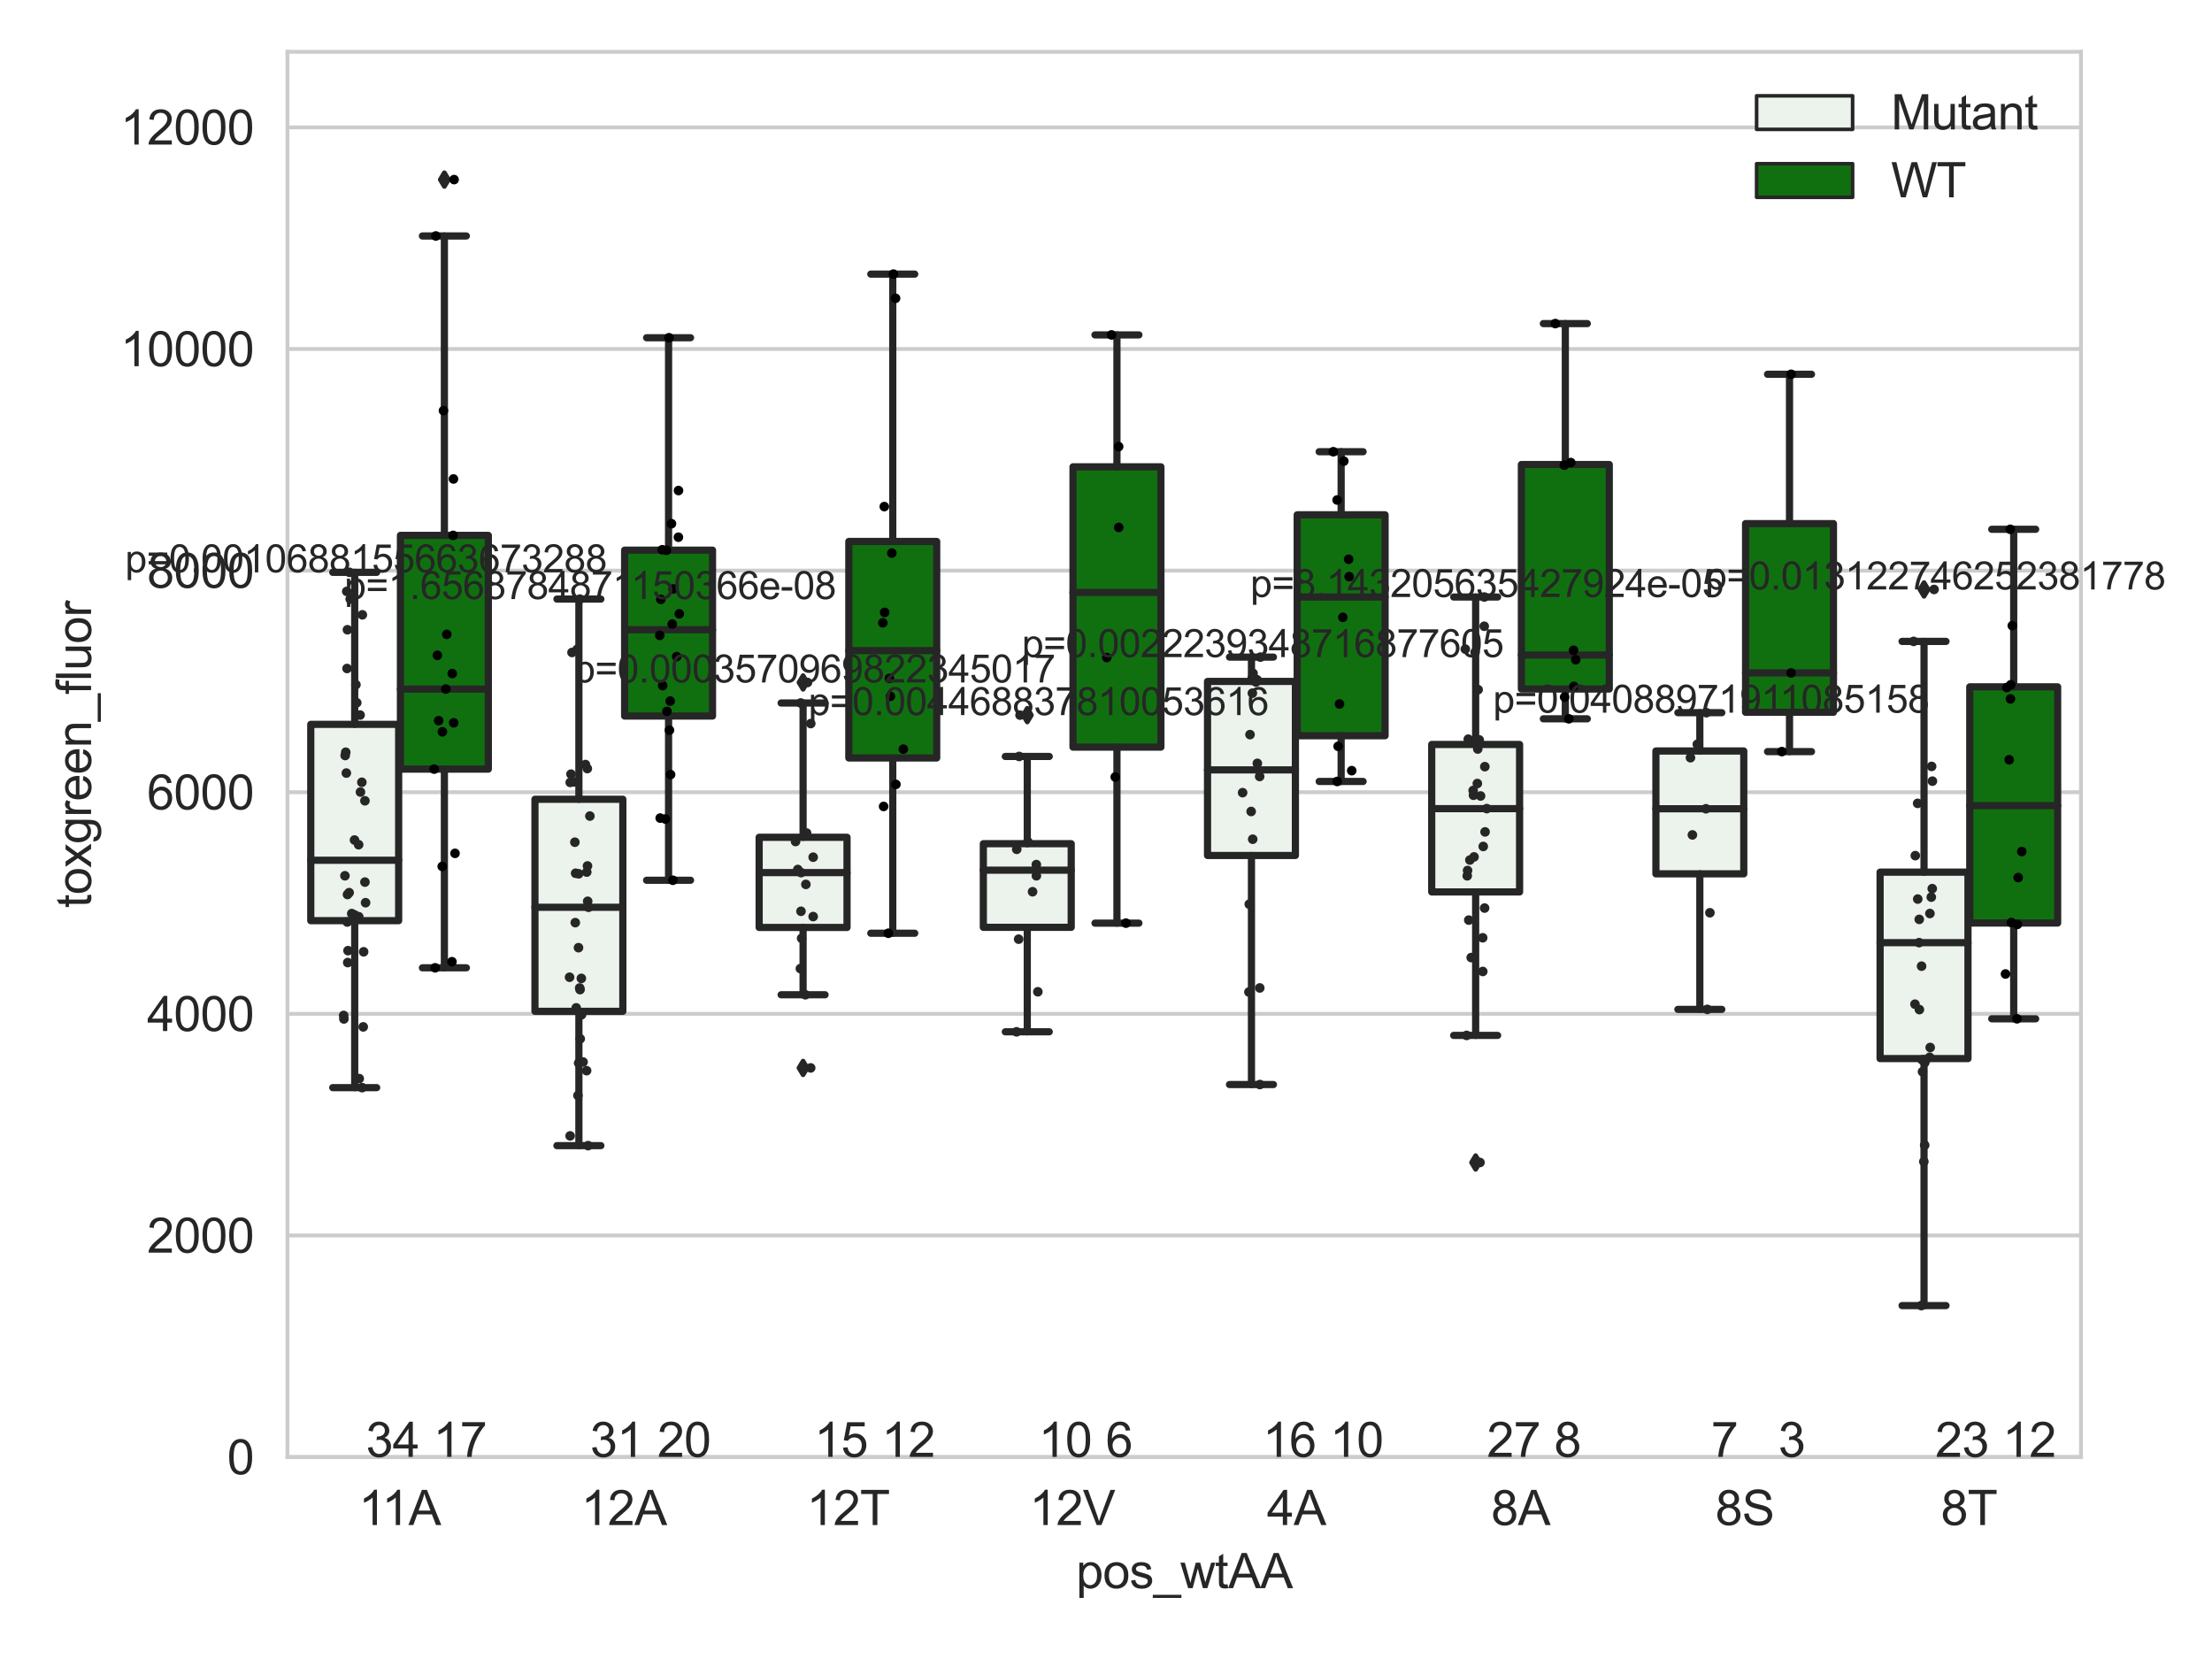 <?xml version="1.0" encoding="utf-8" standalone="no"?>
<!DOCTYPE svg PUBLIC "-//W3C//DTD SVG 1.1//EN"
  "http://www.w3.org/Graphics/SVG/1.1/DTD/svg11.dtd">
<svg xmlns:xlink="http://www.w3.org/1999/xlink" width="460.8pt" height="345.6pt" viewBox="0 0 460.8 345.6" xmlns="http://www.w3.org/2000/svg" version="1.1">
 <defs>
  <style type="text/css">*{stroke-linejoin: round; stroke-linecap: butt}</style>
 </defs>
 <g id="figure_1">
  <g id="patch_1">
   <path d="M 0 345.6 
L 460.8 345.6 
L 460.8 0 
L 0 0 
z
" style="fill: #ffffff"/>
  </g>
  <g id="axes_1">
   <g id="patch_2">
    <path d="M 59.881 303.539 
L 433.502 303.539 
L 433.502 10.8 
L 59.881 10.8 
z
" style="fill: #ffffff"/>
   </g>
   <g id="matplotlib.axis_1">
    <g id="xtick_1">
     <g id="text_1">
      <!-- 11A -->
      <g style="fill: #262626" transform="translate(74.705 317.697)scale(0.1 -0.1)">
       <defs>
        <path id="ArialMT-31" d="M 2384 0 
L 1822 0 
L 1822 3584 
Q 1619 3391 1289 3197 
Q 959 3003 697 2906 
L 697 3450 
Q 1169 3672 1522 3987 
Q 1875 4303 2022 4600 
L 2384 4600 
L 2384 0 
z
" transform="scale(0.016)"/>
        <path id="ArialMT-41" d="M -9 0 
L 1750 4581 
L 2403 4581 
L 4278 0 
L 3588 0 
L 3053 1388 
L 1138 1388 
L 634 0 
L -9 0 
z
M 1313 1881 
L 2866 1881 
L 2388 3150 
Q 2169 3728 2063 4100 
Q 1975 3659 1816 3225 
L 1313 1881 
z
" transform="scale(0.016)"/>
       </defs>
       <use xlink:href="#ArialMT-31"/>
       <use xlink:href="#ArialMT-31" x="48.24"/>
       <use xlink:href="#ArialMT-41" x="103.855"/>
      </g>
     </g>
    </g>
    <g id="xtick_2">
     <g id="text_2">
      <!-- 12A -->
      <g style="fill: #262626" transform="translate(121.039 317.697)scale(0.1 -0.1)">
       <defs>
        <path id="ArialMT-32" d="M 3222 541 
L 3222 0 
L 194 0 
Q 188 203 259 391 
Q 375 700 629 1000 
Q 884 1300 1366 1694 
Q 2113 2306 2375 2664 
Q 2638 3022 2638 3341 
Q 2638 3675 2398 3904 
Q 2159 4134 1775 4134 
Q 1369 4134 1125 3890 
Q 881 3647 878 3216 
L 300 3275 
Q 359 3922 746 4261 
Q 1134 4600 1788 4600 
Q 2447 4600 2831 4234 
Q 3216 3869 3216 3328 
Q 3216 3053 3103 2787 
Q 2991 2522 2730 2228 
Q 2469 1934 1863 1422 
Q 1356 997 1212 845 
Q 1069 694 975 541 
L 3222 541 
z
" transform="scale(0.016)"/>
       </defs>
       <use xlink:href="#ArialMT-31"/>
       <use xlink:href="#ArialMT-32" x="55.615"/>
       <use xlink:href="#ArialMT-41" x="111.23"/>
      </g>
     </g>
    </g>
    <g id="xtick_3">
     <g id="text_3">
      <!-- 12T -->
      <g style="fill: #262626" transform="translate(168.023 317.697)scale(0.1 -0.1)">
       <defs>
        <path id="ArialMT-54" d="M 1659 0 
L 1659 4041 
L 150 4041 
L 150 4581 
L 3781 4581 
L 3781 4041 
L 2266 4041 
L 2266 0 
L 1659 0 
z
" transform="scale(0.016)"/>
       </defs>
       <use xlink:href="#ArialMT-31"/>
       <use xlink:href="#ArialMT-32" x="55.615"/>
       <use xlink:href="#ArialMT-54" x="111.23"/>
      </g>
     </g>
    </g>
    <g id="xtick_4">
     <g id="text_4">
      <!-- 12V -->
      <g style="fill: #262626" transform="translate(214.444 317.697)scale(0.1 -0.1)">
       <defs>
        <path id="ArialMT-56" d="M 1803 0 
L 28 4581 
L 684 4581 
L 1875 1253 
Q 2019 853 2116 503 
Q 2222 878 2363 1253 
L 3600 4581 
L 4219 4581 
L 2425 0 
L 1803 0 
z
" transform="scale(0.016)"/>
       </defs>
       <use xlink:href="#ArialMT-31"/>
       <use xlink:href="#ArialMT-32" x="55.615"/>
       <use xlink:href="#ArialMT-56" x="111.23"/>
      </g>
     </g>
    </g>
    <g id="xtick_5">
     <g id="text_5">
      <!-- 4A -->
      <g style="fill: #262626" transform="translate(263.927 317.697)scale(0.1 -0.1)">
       <defs>
        <path id="ArialMT-34" d="M 2069 0 
L 2069 1097 
L 81 1097 
L 81 1613 
L 2172 4581 
L 2631 4581 
L 2631 1613 
L 3250 1613 
L 3250 1097 
L 2631 1097 
L 2631 0 
L 2069 0 
z
M 2069 1613 
L 2069 3678 
L 634 1613 
L 2069 1613 
z
" transform="scale(0.016)"/>
       </defs>
       <use xlink:href="#ArialMT-34"/>
       <use xlink:href="#ArialMT-41" x="55.615"/>
      </g>
     </g>
    </g>
    <g id="xtick_6">
     <g id="text_6">
      <!-- 8A -->
      <g style="fill: #262626" transform="translate(310.63 317.697)scale(0.1 -0.1)">
       <defs>
        <path id="ArialMT-38" d="M 1131 2484 
Q 781 2613 612 2850 
Q 444 3088 444 3419 
Q 444 3919 803 4259 
Q 1163 4600 1759 4600 
Q 2359 4600 2725 4251 
Q 3091 3903 3091 3403 
Q 3091 3084 2923 2848 
Q 2756 2613 2416 2484 
Q 2838 2347 3058 2040 
Q 3278 1734 3278 1309 
Q 3278 722 2862 322 
Q 2447 -78 1769 -78 
Q 1091 -78 675 323 
Q 259 725 259 1325 
Q 259 1772 486 2073 
Q 713 2375 1131 2484 
z
M 1019 3438 
Q 1019 3113 1228 2906 
Q 1438 2700 1772 2700 
Q 2097 2700 2305 2904 
Q 2513 3109 2513 3406 
Q 2513 3716 2298 3927 
Q 2084 4138 1766 4138 
Q 1444 4138 1231 3931 
Q 1019 3725 1019 3438 
z
M 838 1322 
Q 838 1081 952 856 
Q 1066 631 1291 507 
Q 1516 384 1775 384 
Q 2178 384 2440 643 
Q 2703 903 2703 1303 
Q 2703 1709 2433 1975 
Q 2163 2241 1756 2241 
Q 1359 2241 1098 1978 
Q 838 1716 838 1322 
z
" transform="scale(0.016)"/>
       </defs>
       <use xlink:href="#ArialMT-38"/>
       <use xlink:href="#ArialMT-41" x="55.615"/>
      </g>
     </g>
    </g>
    <g id="xtick_7">
     <g id="text_7">
      <!-- 8S -->
      <g style="fill: #262626" transform="translate(357.333 317.697)scale(0.1 -0.1)">
       <defs>
        <path id="ArialMT-53" d="M 288 1472 
L 859 1522 
Q 900 1178 1048 958 
Q 1197 738 1509 602 
Q 1822 466 2213 466 
Q 2559 466 2825 569 
Q 3091 672 3220 851 
Q 3350 1031 3350 1244 
Q 3350 1459 3225 1620 
Q 3100 1781 2813 1891 
Q 2628 1963 1997 2114 
Q 1366 2266 1113 2400 
Q 784 2572 623 2826 
Q 463 3081 463 3397 
Q 463 3744 659 4045 
Q 856 4347 1234 4503 
Q 1613 4659 2075 4659 
Q 2584 4659 2973 4495 
Q 3363 4331 3572 4012 
Q 3781 3694 3797 3291 
L 3216 3247 
Q 3169 3681 2898 3903 
Q 2628 4125 2100 4125 
Q 1550 4125 1298 3923 
Q 1047 3722 1047 3438 
Q 1047 3191 1225 3031 
Q 1400 2872 2139 2705 
Q 2878 2538 3153 2413 
Q 3553 2228 3743 1945 
Q 3934 1663 3934 1294 
Q 3934 928 3725 604 
Q 3516 281 3123 101 
Q 2731 -78 2241 -78 
Q 1619 -78 1198 103 
Q 778 284 539 648 
Q 300 1013 288 1472 
z
" transform="scale(0.016)"/>
       </defs>
       <use xlink:href="#ArialMT-38"/>
       <use xlink:href="#ArialMT-53" x="55.615"/>
      </g>
     </g>
    </g>
    <g id="xtick_8">
     <g id="text_8">
      <!-- 8T -->
      <g style="fill: #262626" transform="translate(404.316 317.697)scale(0.1 -0.1)">
       <use xlink:href="#ArialMT-38"/>
       <use xlink:href="#ArialMT-54" x="55.615"/>
      </g>
     </g>
    </g>
    <g id="text_9">
     <!-- pos_wtAA -->
     <g style="fill: #262626" transform="translate(224.18 330.842)scale(0.1 -0.1)">
      <defs>
       <path id="ArialMT-70" d="M 422 -1272 
L 422 3319 
L 934 3319 
L 934 2888 
Q 1116 3141 1344 3267 
Q 1572 3394 1897 3394 
Q 2322 3394 2647 3175 
Q 2972 2956 3137 2557 
Q 3303 2159 3303 1684 
Q 3303 1175 3120 767 
Q 2938 359 2589 142 
Q 2241 -75 1856 -75 
Q 1575 -75 1351 44 
Q 1128 163 984 344 
L 984 -1272 
L 422 -1272 
z
M 931 1641 
Q 931 1000 1190 694 
Q 1450 388 1819 388 
Q 2194 388 2461 705 
Q 2728 1022 2728 1688 
Q 2728 2322 2467 2637 
Q 2206 2953 1844 2953 
Q 1484 2953 1207 2617 
Q 931 2281 931 1641 
z
" transform="scale(0.016)"/>
       <path id="ArialMT-6f" d="M 213 1659 
Q 213 2581 725 3025 
Q 1153 3394 1769 3394 
Q 2453 3394 2887 2945 
Q 3322 2497 3322 1706 
Q 3322 1066 3130 698 
Q 2938 331 2570 128 
Q 2203 -75 1769 -75 
Q 1072 -75 642 372 
Q 213 819 213 1659 
z
M 791 1659 
Q 791 1022 1069 705 
Q 1347 388 1769 388 
Q 2188 388 2466 706 
Q 2744 1025 2744 1678 
Q 2744 2294 2464 2611 
Q 2184 2928 1769 2928 
Q 1347 2928 1069 2612 
Q 791 2297 791 1659 
z
" transform="scale(0.016)"/>
       <path id="ArialMT-73" d="M 197 991 
L 753 1078 
Q 800 744 1014 566 
Q 1228 388 1613 388 
Q 2000 388 2187 545 
Q 2375 703 2375 916 
Q 2375 1106 2209 1216 
Q 2094 1291 1634 1406 
Q 1016 1563 777 1677 
Q 538 1791 414 1992 
Q 291 2194 291 2438 
Q 291 2659 392 2848 
Q 494 3038 669 3163 
Q 800 3259 1026 3326 
Q 1253 3394 1513 3394 
Q 1903 3394 2198 3281 
Q 2494 3169 2634 2976 
Q 2775 2784 2828 2463 
L 2278 2388 
Q 2241 2644 2061 2787 
Q 1881 2931 1553 2931 
Q 1166 2931 1000 2803 
Q 834 2675 834 2503 
Q 834 2394 903 2306 
Q 972 2216 1119 2156 
Q 1203 2125 1616 2013 
Q 2213 1853 2448 1751 
Q 2684 1650 2818 1456 
Q 2953 1263 2953 975 
Q 2953 694 2789 445 
Q 2625 197 2315 61 
Q 2006 -75 1616 -75 
Q 969 -75 630 194 
Q 291 463 197 991 
z
" transform="scale(0.016)"/>
       <path id="ArialMT-5f" d="M -97 -1272 
L -97 -866 
L 3631 -866 
L 3631 -1272 
L -97 -1272 
z
" transform="scale(0.016)"/>
       <path id="ArialMT-77" d="M 1034 0 
L 19 3319 
L 600 3319 
L 1128 1403 
L 1325 691 
Q 1338 744 1497 1375 
L 2025 3319 
L 2603 3319 
L 3100 1394 
L 3266 759 
L 3456 1400 
L 4025 3319 
L 4572 3319 
L 3534 0 
L 2950 0 
L 2422 1988 
L 2294 2553 
L 1622 0 
L 1034 0 
z
" transform="scale(0.016)"/>
       <path id="ArialMT-74" d="M 1650 503 
L 1731 6 
Q 1494 -44 1306 -44 
Q 1000 -44 831 53 
Q 663 150 594 308 
Q 525 466 525 972 
L 525 2881 
L 113 2881 
L 113 3319 
L 525 3319 
L 525 4141 
L 1084 4478 
L 1084 3319 
L 1650 3319 
L 1650 2881 
L 1084 2881 
L 1084 941 
Q 1084 700 1114 631 
Q 1144 563 1211 522 
Q 1278 481 1403 481 
Q 1497 481 1650 503 
z
" transform="scale(0.016)"/>
      </defs>
      <use xlink:href="#ArialMT-70"/>
      <use xlink:href="#ArialMT-6f" x="55.615"/>
      <use xlink:href="#ArialMT-73" x="111.23"/>
      <use xlink:href="#ArialMT-5f" x="161.23"/>
      <use xlink:href="#ArialMT-77" x="216.846"/>
      <use xlink:href="#ArialMT-74" x="289.062"/>
      <use xlink:href="#ArialMT-41" x="316.846"/>
      <use xlink:href="#ArialMT-41" x="383.545"/>
     </g>
    </g>
   </g>
   <g id="matplotlib.axis_2">
    <g id="ytick_1">
     <g id="line2d_1">
      <path d="M 59.881 303.539 
L 433.502 303.539 
" clip-path="url(#p74a13439ef)" style="fill: none; stroke: #cccccc; stroke-width: 0.8; stroke-linecap: round"/>
     </g>
     <g id="text_10">
      <!-- 0 -->
      <g style="fill: #262626" transform="translate(47.32 307.118)scale(0.1 -0.1)">
       <defs>
        <path id="ArialMT-30" d="M 266 2259 
Q 266 3072 433 3567 
Q 600 4063 929 4331 
Q 1259 4600 1759 4600 
Q 2128 4600 2406 4451 
Q 2684 4303 2865 4023 
Q 3047 3744 3150 3342 
Q 3253 2941 3253 2259 
Q 3253 1453 3087 958 
Q 2922 463 2592 192 
Q 2263 -78 1759 -78 
Q 1097 -78 719 397 
Q 266 969 266 2259 
z
M 844 2259 
Q 844 1131 1108 757 
Q 1372 384 1759 384 
Q 2147 384 2411 759 
Q 2675 1134 2675 2259 
Q 2675 3391 2411 3762 
Q 2147 4134 1753 4134 
Q 1366 4134 1134 3806 
Q 844 3388 844 2259 
z
" transform="scale(0.016)"/>
       </defs>
       <use xlink:href="#ArialMT-30"/>
      </g>
     </g>
    </g>
    <g id="ytick_2">
     <g id="line2d_2">
      <path d="M 59.881 257.372 
L 433.502 257.372 
" clip-path="url(#p74a13439ef)" style="fill: none; stroke: #cccccc; stroke-width: 0.8; stroke-linecap: round"/>
     </g>
     <g id="text_11">
      <!-- 2000 -->
      <g style="fill: #262626" transform="translate(30.637 260.951)scale(0.1 -0.1)">
       <use xlink:href="#ArialMT-32"/>
       <use xlink:href="#ArialMT-30" x="55.615"/>
       <use xlink:href="#ArialMT-30" x="111.23"/>
       <use xlink:href="#ArialMT-30" x="166.846"/>
      </g>
     </g>
    </g>
    <g id="ytick_3">
     <g id="line2d_3">
      <path d="M 59.881 211.205 
L 433.502 211.205 
" clip-path="url(#p74a13439ef)" style="fill: none; stroke: #cccccc; stroke-width: 0.8; stroke-linecap: round"/>
     </g>
     <g id="text_12">
      <!-- 4000 -->
      <g style="fill: #262626" transform="translate(30.637 214.784)scale(0.1 -0.1)">
       <use xlink:href="#ArialMT-34"/>
       <use xlink:href="#ArialMT-30" x="55.615"/>
       <use xlink:href="#ArialMT-30" x="111.23"/>
       <use xlink:href="#ArialMT-30" x="166.846"/>
      </g>
     </g>
    </g>
    <g id="ytick_4">
     <g id="line2d_4">
      <path d="M 59.881 165.038 
L 433.502 165.038 
" clip-path="url(#p74a13439ef)" style="fill: none; stroke: #cccccc; stroke-width: 0.8; stroke-linecap: round"/>
     </g>
     <g id="text_13">
      <!-- 6000 -->
      <g style="fill: #262626" transform="translate(30.637 168.617)scale(0.1 -0.1)">
       <defs>
        <path id="ArialMT-36" d="M 3184 3459 
L 2625 3416 
Q 2550 3747 2413 3897 
Q 2184 4138 1850 4138 
Q 1581 4138 1378 3988 
Q 1113 3794 959 3422 
Q 806 3050 800 2363 
Q 1003 2672 1297 2822 
Q 1591 2972 1913 2972 
Q 2475 2972 2870 2558 
Q 3266 2144 3266 1488 
Q 3266 1056 3080 686 
Q 2894 316 2569 119 
Q 2244 -78 1831 -78 
Q 1128 -78 684 439 
Q 241 956 241 2144 
Q 241 3472 731 4075 
Q 1159 4600 1884 4600 
Q 2425 4600 2770 4297 
Q 3116 3994 3184 3459 
z
M 888 1484 
Q 888 1194 1011 928 
Q 1134 663 1356 523 
Q 1578 384 1822 384 
Q 2178 384 2434 671 
Q 2691 959 2691 1453 
Q 2691 1928 2437 2201 
Q 2184 2475 1800 2475 
Q 1419 2475 1153 2201 
Q 888 1928 888 1484 
z
" transform="scale(0.016)"/>
       </defs>
       <use xlink:href="#ArialMT-36"/>
       <use xlink:href="#ArialMT-30" x="55.615"/>
       <use xlink:href="#ArialMT-30" x="111.23"/>
       <use xlink:href="#ArialMT-30" x="166.846"/>
      </g>
     </g>
    </g>
    <g id="ytick_5">
     <g id="line2d_5">
      <path d="M 59.881 118.871 
L 433.502 118.871 
" clip-path="url(#p74a13439ef)" style="fill: none; stroke: #cccccc; stroke-width: 0.8; stroke-linecap: round"/>
     </g>
     <g id="text_14">
      <!-- 8000 -->
      <g style="fill: #262626" transform="translate(30.637 122.45)scale(0.1 -0.1)">
       <use xlink:href="#ArialMT-38"/>
       <use xlink:href="#ArialMT-30" x="55.615"/>
       <use xlink:href="#ArialMT-30" x="111.23"/>
       <use xlink:href="#ArialMT-30" x="166.846"/>
      </g>
     </g>
    </g>
    <g id="ytick_6">
     <g id="line2d_6">
      <path d="M 59.881 72.704 
L 433.502 72.704 
" clip-path="url(#p74a13439ef)" style="fill: none; stroke: #cccccc; stroke-width: 0.8; stroke-linecap: round"/>
     </g>
     <g id="text_15">
      <!-- 10000 -->
      <g style="fill: #262626" transform="translate(25.077 76.283)scale(0.1 -0.1)">
       <use xlink:href="#ArialMT-31"/>
       <use xlink:href="#ArialMT-30" x="55.615"/>
       <use xlink:href="#ArialMT-30" x="111.23"/>
       <use xlink:href="#ArialMT-30" x="166.846"/>
       <use xlink:href="#ArialMT-30" x="222.461"/>
      </g>
     </g>
    </g>
    <g id="ytick_7">
     <g id="line2d_7">
      <path d="M 59.881 26.537 
L 433.502 26.537 
" clip-path="url(#p74a13439ef)" style="fill: none; stroke: #cccccc; stroke-width: 0.8; stroke-linecap: round"/>
     </g>
     <g id="text_16">
      <!-- 12000 -->
      <g style="fill: #262626" transform="translate(25.077 30.116)scale(0.1 -0.1)">
       <use xlink:href="#ArialMT-31"/>
       <use xlink:href="#ArialMT-32" x="55.615"/>
       <use xlink:href="#ArialMT-30" x="111.23"/>
       <use xlink:href="#ArialMT-30" x="166.846"/>
       <use xlink:href="#ArialMT-30" x="222.461"/>
      </g>
     </g>
    </g>
    <g id="text_17">
     <!-- toxgreen_fluor -->
     <g style="fill: #262626" transform="translate(18.972 189.132)rotate(-90)scale(0.1 -0.1)">
      <defs>
       <path id="ArialMT-78" d="M 47 0 
L 1259 1725 
L 138 3319 
L 841 3319 
L 1350 2541 
Q 1494 2319 1581 2169 
Q 1719 2375 1834 2534 
L 2394 3319 
L 3066 3319 
L 1919 1756 
L 3153 0 
L 2463 0 
L 1781 1031 
L 1600 1309 
L 728 0 
L 47 0 
z
" transform="scale(0.016)"/>
       <path id="ArialMT-67" d="M 319 -275 
L 866 -356 
Q 900 -609 1056 -725 
Q 1266 -881 1628 -881 
Q 2019 -881 2231 -725 
Q 2444 -569 2519 -288 
Q 2563 -116 2559 434 
Q 2191 0 1641 0 
Q 956 0 581 494 
Q 206 988 206 1678 
Q 206 2153 378 2554 
Q 550 2956 876 3175 
Q 1203 3394 1644 3394 
Q 2231 3394 2613 2919 
L 2613 3319 
L 3131 3319 
L 3131 450 
Q 3131 -325 2973 -648 
Q 2816 -972 2473 -1159 
Q 2131 -1347 1631 -1347 
Q 1038 -1347 672 -1080 
Q 306 -813 319 -275 
z
M 784 1719 
Q 784 1066 1043 766 
Q 1303 466 1694 466 
Q 2081 466 2343 764 
Q 2606 1063 2606 1700 
Q 2606 2309 2336 2618 
Q 2066 2928 1684 2928 
Q 1309 2928 1046 2623 
Q 784 2319 784 1719 
z
" transform="scale(0.016)"/>
       <path id="ArialMT-72" d="M 416 0 
L 416 3319 
L 922 3319 
L 922 2816 
Q 1116 3169 1280 3281 
Q 1444 3394 1641 3394 
Q 1925 3394 2219 3213 
L 2025 2691 
Q 1819 2813 1613 2813 
Q 1428 2813 1281 2702 
Q 1134 2591 1072 2394 
Q 978 2094 978 1738 
L 978 0 
L 416 0 
z
" transform="scale(0.016)"/>
       <path id="ArialMT-65" d="M 2694 1069 
L 3275 997 
Q 3138 488 2766 206 
Q 2394 -75 1816 -75 
Q 1088 -75 661 373 
Q 234 822 234 1631 
Q 234 2469 665 2931 
Q 1097 3394 1784 3394 
Q 2450 3394 2872 2941 
Q 3294 2488 3294 1666 
Q 3294 1616 3291 1516 
L 816 1516 
Q 847 969 1125 678 
Q 1403 388 1819 388 
Q 2128 388 2347 550 
Q 2566 713 2694 1069 
z
M 847 1978 
L 2700 1978 
Q 2663 2397 2488 2606 
Q 2219 2931 1791 2931 
Q 1403 2931 1139 2672 
Q 875 2413 847 1978 
z
" transform="scale(0.016)"/>
       <path id="ArialMT-6e" d="M 422 0 
L 422 3319 
L 928 3319 
L 928 2847 
Q 1294 3394 1984 3394 
Q 2284 3394 2536 3286 
Q 2788 3178 2913 3003 
Q 3038 2828 3088 2588 
Q 3119 2431 3119 2041 
L 3119 0 
L 2556 0 
L 2556 2019 
Q 2556 2363 2490 2533 
Q 2425 2703 2258 2804 
Q 2091 2906 1866 2906 
Q 1506 2906 1245 2678 
Q 984 2450 984 1813 
L 984 0 
L 422 0 
z
" transform="scale(0.016)"/>
       <path id="ArialMT-66" d="M 556 0 
L 556 2881 
L 59 2881 
L 59 3319 
L 556 3319 
L 556 3672 
Q 556 4006 616 4169 
Q 697 4388 901 4523 
Q 1106 4659 1475 4659 
Q 1713 4659 2000 4603 
L 1916 4113 
Q 1741 4144 1584 4144 
Q 1328 4144 1222 4034 
Q 1116 3925 1116 3625 
L 1116 3319 
L 1763 3319 
L 1763 2881 
L 1116 2881 
L 1116 0 
L 556 0 
z
" transform="scale(0.016)"/>
       <path id="ArialMT-6c" d="M 409 0 
L 409 4581 
L 972 4581 
L 972 0 
L 409 0 
z
" transform="scale(0.016)"/>
       <path id="ArialMT-75" d="M 2597 0 
L 2597 488 
Q 2209 -75 1544 -75 
Q 1250 -75 995 37 
Q 741 150 617 320 
Q 494 491 444 738 
Q 409 903 409 1263 
L 409 3319 
L 972 3319 
L 972 1478 
Q 972 1038 1006 884 
Q 1059 663 1231 536 
Q 1403 409 1656 409 
Q 1909 409 2131 539 
Q 2353 669 2445 892 
Q 2538 1116 2538 1541 
L 2538 3319 
L 3100 3319 
L 3100 0 
L 2597 0 
z
" transform="scale(0.016)"/>
      </defs>
      <use xlink:href="#ArialMT-74"/>
      <use xlink:href="#ArialMT-6f" x="27.783"/>
      <use xlink:href="#ArialMT-78" x="83.398"/>
      <use xlink:href="#ArialMT-67" x="133.398"/>
      <use xlink:href="#ArialMT-72" x="189.014"/>
      <use xlink:href="#ArialMT-65" x="222.314"/>
      <use xlink:href="#ArialMT-65" x="277.93"/>
      <use xlink:href="#ArialMT-6e" x="333.545"/>
      <use xlink:href="#ArialMT-5f" x="389.16"/>
      <use xlink:href="#ArialMT-66" x="444.775"/>
      <use xlink:href="#ArialMT-6c" x="472.559"/>
      <use xlink:href="#ArialMT-75" x="494.775"/>
      <use xlink:href="#ArialMT-6f" x="550.391"/>
      <use xlink:href="#ArialMT-72" x="606.006"/>
     </g>
    </g>
   </g>
   <g id="patch_3">
    <path d="M 64.738 191.795 
L 83.046 191.795 
L 83.046 150.894 
L 64.738 150.894 
L 64.738 191.795 
z
" clip-path="url(#p74a13439ef)" style="fill: #ecf2ec; stroke: #262626; stroke-width: 1.5; stroke-linejoin: miter"/>
   </g>
   <g id="patch_4">
    <path d="M 83.419 160.217 
L 101.727 160.217 
L 101.727 111.529 
L 83.419 111.529 
L 83.419 160.217 
z
" clip-path="url(#p74a13439ef)" style="fill: #107010; stroke: #262626; stroke-width: 1.5; stroke-linejoin: miter"/>
   </g>
   <g id="patch_5">
    <path d="M 111.441 210.676 
L 129.748 210.676 
L 129.748 166.497 
L 111.441 166.497 
L 111.441 210.676 
z
" clip-path="url(#p74a13439ef)" style="fill: #ecf2ec; stroke: #262626; stroke-width: 1.5; stroke-linejoin: miter"/>
   </g>
   <g id="patch_6">
    <path d="M 130.122 149.166 
L 148.429 149.166 
L 148.429 114.609 
L 130.122 114.609 
L 130.122 149.166 
z
" clip-path="url(#p74a13439ef)" style="fill: #107010; stroke: #262626; stroke-width: 1.5; stroke-linejoin: miter"/>
   </g>
   <g id="patch_7">
    <path d="M 158.144 193.203 
L 176.451 193.203 
L 176.451 174.422 
L 158.144 174.422 
L 158.144 193.203 
z
" clip-path="url(#p74a13439ef)" style="fill: #ecf2ec; stroke: #262626; stroke-width: 1.5; stroke-linejoin: miter"/>
   </g>
   <g id="patch_8">
    <path d="M 176.825 157.899 
L 195.132 157.899 
L 195.132 112.798 
L 176.825 112.798 
L 176.825 157.899 
z
" clip-path="url(#p74a13439ef)" style="fill: #107010; stroke: #262626; stroke-width: 1.5; stroke-linejoin: miter"/>
   </g>
   <g id="patch_9">
    <path d="M 204.846 193.176 
L 223.154 193.176 
L 223.154 175.76 
L 204.846 175.76 
L 204.846 193.176 
z
" clip-path="url(#p74a13439ef)" style="fill: #ecf2ec; stroke: #262626; stroke-width: 1.5; stroke-linejoin: miter"/>
   </g>
   <g id="patch_10">
    <path d="M 223.527 155.639 
L 241.835 155.639 
L 241.835 97.246 
L 223.527 97.246 
L 223.527 155.639 
z
" clip-path="url(#p74a13439ef)" style="fill: #107010; stroke: #262626; stroke-width: 1.5; stroke-linejoin: miter"/>
   </g>
   <g id="patch_11">
    <path d="M 251.549 178.209 
L 269.856 178.209 
L 269.856 141.956 
L 251.549 141.956 
L 251.549 178.209 
z
" clip-path="url(#p74a13439ef)" style="fill: #ecf2ec; stroke: #262626; stroke-width: 1.5; stroke-linejoin: miter"/>
   </g>
   <g id="patch_12">
    <path d="M 270.23 153.266 
L 288.537 153.266 
L 288.537 107.244 
L 270.23 107.244 
L 270.23 153.266 
z
" clip-path="url(#p74a13439ef)" style="fill: #107010; stroke: #262626; stroke-width: 1.5; stroke-linejoin: miter"/>
   </g>
   <g id="patch_13">
    <path d="M 298.251 185.806 
L 316.559 185.806 
L 316.559 155.085 
L 298.251 155.085 
L 298.251 185.806 
z
" clip-path="url(#p74a13439ef)" style="fill: #ecf2ec; stroke: #262626; stroke-width: 1.5; stroke-linejoin: miter"/>
   </g>
   <g id="patch_14">
    <path d="M 316.932 143.538 
L 335.24 143.538 
L 335.24 96.766 
L 316.932 96.766 
L 316.932 143.538 
z
" clip-path="url(#p74a13439ef)" style="fill: #107010; stroke: #262626; stroke-width: 1.5; stroke-linejoin: miter"/>
   </g>
   <g id="patch_15">
    <path d="M 344.954 182.036 
L 363.261 182.036 
L 363.261 156.445 
L 344.954 156.445 
L 344.954 182.036 
z
" clip-path="url(#p74a13439ef)" style="fill: #ecf2ec; stroke: #262626; stroke-width: 1.5; stroke-linejoin: miter"/>
   </g>
   <g id="patch_16">
    <path d="M 363.635 148.378 
L 381.942 148.378 
L 381.942 109.076 
L 363.635 109.076 
L 363.635 148.378 
z
" clip-path="url(#p74a13439ef)" style="fill: #107010; stroke: #262626; stroke-width: 1.5; stroke-linejoin: miter"/>
   </g>
   <g id="patch_17">
    <path d="M 391.657 220.523 
L 409.964 220.523 
L 409.964 181.685 
L 391.657 181.685 
L 391.657 220.523 
z
" clip-path="url(#p74a13439ef)" style="fill: #ecf2ec; stroke: #262626; stroke-width: 1.5; stroke-linejoin: miter"/>
   </g>
   <g id="patch_18">
    <path d="M 410.338 192.28 
L 428.645 192.28 
L 428.645 143.085 
L 410.338 143.085 
L 410.338 192.28 
z
" clip-path="url(#p74a13439ef)" style="fill: #107010; stroke: #262626; stroke-width: 1.5; stroke-linejoin: miter"/>
   </g>
   <g id="patch_19">
    <path d="M 83.233 303.539 
L 83.233 303.539 
L 83.233 303.539 
L 83.233 303.539 
z
" clip-path="url(#p74a13439ef)" style="fill: #ecf2ec; stroke: #262626; stroke-width: 0.75; stroke-linejoin: miter"/>
   </g>
   <g id="patch_20">
    <path d="M 83.233 303.539 
L 83.233 303.539 
L 83.233 303.539 
L 83.233 303.539 
z
" clip-path="url(#p74a13439ef)" style="fill: #107010; stroke: #262626; stroke-width: 0.75; stroke-linejoin: miter"/>
   </g>
   <g id="PathCollection_1"/>
   <g id="PathCollection_2"/>
   <g id="line2d_8">
    <path d="M 73.892 191.795 
L 73.892 226.574 
" clip-path="url(#p74a13439ef)" style="fill: none; stroke: #262626; stroke-width: 1.5; stroke-linecap: round"/>
   </g>
   <g id="line2d_9">
    <path d="M 73.892 150.894 
L 73.892 119.23 
" clip-path="url(#p74a13439ef)" style="fill: none; stroke: #262626; stroke-width: 1.5; stroke-linecap: round"/>
   </g>
   <g id="line2d_10">
    <path d="M 69.315 226.574 
L 78.469 226.574 
" clip-path="url(#p74a13439ef)" style="fill: none; stroke: #262626; stroke-width: 1.5; stroke-linecap: round"/>
   </g>
   <g id="line2d_11">
    <path d="M 69.315 119.23 
L 78.469 119.23 
" clip-path="url(#p74a13439ef)" style="fill: none; stroke: #262626; stroke-width: 1.5; stroke-linecap: round"/>
   </g>
   <g id="line2d_12"/>
   <g id="line2d_13">
    <path d="M 92.573 160.217 
L 92.573 201.614 
" clip-path="url(#p74a13439ef)" style="fill: none; stroke: #262626; stroke-width: 1.5; stroke-linecap: round"/>
   </g>
   <g id="line2d_14">
    <path d="M 92.573 111.529 
L 92.573 49.158 
" clip-path="url(#p74a13439ef)" style="fill: none; stroke: #262626; stroke-width: 1.5; stroke-linecap: round"/>
   </g>
   <g id="line2d_15">
    <path d="M 87.996 201.614 
L 97.15 201.614 
" clip-path="url(#p74a13439ef)" style="fill: none; stroke: #262626; stroke-width: 1.5; stroke-linecap: round"/>
   </g>
   <g id="line2d_16">
    <path d="M 87.996 49.158 
L 97.15 49.158 
" clip-path="url(#p74a13439ef)" style="fill: none; stroke: #262626; stroke-width: 1.5; stroke-linecap: round"/>
   </g>
   <g id="line2d_17">
    <defs>
     <path id="m5af3693ca5" d="M -0 1.414 
L 0.849 0 
L 0 -1.414 
L -0.849 -0 
z
" style="stroke: #262626; stroke-linejoin: miter"/>
    </defs>
    <g clip-path="url(#p74a13439ef)">
     <use xlink:href="#m5af3693ca5" x="92.573" y="37.413" style="fill: #262626; stroke: #262626; stroke-linejoin: miter"/>
    </g>
   </g>
   <g id="line2d_18">
    <path d="M 120.595 210.676 
L 120.595 238.656 
" clip-path="url(#p74a13439ef)" style="fill: none; stroke: #262626; stroke-width: 1.5; stroke-linecap: round"/>
   </g>
   <g id="line2d_19">
    <path d="M 120.595 166.497 
L 120.595 124.8 
" clip-path="url(#p74a13439ef)" style="fill: none; stroke: #262626; stroke-width: 1.5; stroke-linecap: round"/>
   </g>
   <g id="line2d_20">
    <path d="M 116.018 238.656 
L 125.172 238.656 
" clip-path="url(#p74a13439ef)" style="fill: none; stroke: #262626; stroke-width: 1.5; stroke-linecap: round"/>
   </g>
   <g id="line2d_21">
    <path d="M 116.018 124.8 
L 125.172 124.8 
" clip-path="url(#p74a13439ef)" style="fill: none; stroke: #262626; stroke-width: 1.5; stroke-linecap: round"/>
   </g>
   <g id="line2d_22"/>
   <g id="line2d_23">
    <path d="M 139.276 149.166 
L 139.276 183.373 
" clip-path="url(#p74a13439ef)" style="fill: none; stroke: #262626; stroke-width: 1.5; stroke-linecap: round"/>
   </g>
   <g id="line2d_24">
    <path d="M 139.276 114.609 
L 139.276 70.358 
" clip-path="url(#p74a13439ef)" style="fill: none; stroke: #262626; stroke-width: 1.5; stroke-linecap: round"/>
   </g>
   <g id="line2d_25">
    <path d="M 134.699 183.373 
L 143.853 183.373 
" clip-path="url(#p74a13439ef)" style="fill: none; stroke: #262626; stroke-width: 1.5; stroke-linecap: round"/>
   </g>
   <g id="line2d_26">
    <path d="M 134.699 70.358 
L 143.853 70.358 
" clip-path="url(#p74a13439ef)" style="fill: none; stroke: #262626; stroke-width: 1.5; stroke-linecap: round"/>
   </g>
   <g id="line2d_27"/>
   <g id="line2d_28">
    <path d="M 167.297 193.203 
L 167.297 207.227 
" clip-path="url(#p74a13439ef)" style="fill: none; stroke: #262626; stroke-width: 1.5; stroke-linecap: round"/>
   </g>
   <g id="line2d_29">
    <path d="M 167.297 174.422 
L 167.297 146.448 
" clip-path="url(#p74a13439ef)" style="fill: none; stroke: #262626; stroke-width: 1.5; stroke-linecap: round"/>
   </g>
   <g id="line2d_30">
    <path d="M 162.72 207.227 
L 171.874 207.227 
" clip-path="url(#p74a13439ef)" style="fill: none; stroke: #262626; stroke-width: 1.5; stroke-linecap: round"/>
   </g>
   <g id="line2d_31">
    <path d="M 162.72 146.448 
L 171.874 146.448 
" clip-path="url(#p74a13439ef)" style="fill: none; stroke: #262626; stroke-width: 1.5; stroke-linecap: round"/>
   </g>
   <g id="line2d_32">
    <g clip-path="url(#p74a13439ef)">
     <use xlink:href="#m5af3693ca5" x="167.297" y="222.467" style="fill: #262626; stroke: #262626; stroke-linejoin: miter"/>
     <use xlink:href="#m5af3693ca5" x="167.297" y="142.171" style="fill: #262626; stroke: #262626; stroke-linejoin: miter"/>
    </g>
   </g>
   <g id="line2d_33">
    <path d="M 185.978 157.899 
L 185.978 194.414 
" clip-path="url(#p74a13439ef)" style="fill: none; stroke: #262626; stroke-width: 1.5; stroke-linecap: round"/>
   </g>
   <g id="line2d_34">
    <path d="M 185.978 112.798 
L 185.978 57.103 
" clip-path="url(#p74a13439ef)" style="fill: none; stroke: #262626; stroke-width: 1.5; stroke-linecap: round"/>
   </g>
   <g id="line2d_35">
    <path d="M 181.401 194.414 
L 190.555 194.414 
" clip-path="url(#p74a13439ef)" style="fill: none; stroke: #262626; stroke-width: 1.5; stroke-linecap: round"/>
   </g>
   <g id="line2d_36">
    <path d="M 181.401 57.103 
L 190.555 57.103 
" clip-path="url(#p74a13439ef)" style="fill: none; stroke: #262626; stroke-width: 1.5; stroke-linecap: round"/>
   </g>
   <g id="line2d_37"/>
   <g id="line2d_38">
    <path d="M 214 193.176 
L 214 214.945 
" clip-path="url(#p74a13439ef)" style="fill: none; stroke: #262626; stroke-width: 1.5; stroke-linecap: round"/>
   </g>
   <g id="line2d_39">
    <path d="M 214 175.76 
L 214 157.586 
" clip-path="url(#p74a13439ef)" style="fill: none; stroke: #262626; stroke-width: 1.5; stroke-linecap: round"/>
   </g>
   <g id="line2d_40">
    <path d="M 209.423 214.945 
L 218.577 214.945 
" clip-path="url(#p74a13439ef)" style="fill: none; stroke: #262626; stroke-width: 1.5; stroke-linecap: round"/>
   </g>
   <g id="line2d_41">
    <path d="M 209.423 157.586 
L 218.577 157.586 
" clip-path="url(#p74a13439ef)" style="fill: none; stroke: #262626; stroke-width: 1.5; stroke-linecap: round"/>
   </g>
   <g id="line2d_42">
    <g clip-path="url(#p74a13439ef)">
     <use xlink:href="#m5af3693ca5" x="214" y="148.974" style="fill: #262626; stroke: #262626; stroke-linejoin: miter"/>
    </g>
   </g>
   <g id="line2d_43">
    <path d="M 232.681 155.639 
L 232.681 192.306 
" clip-path="url(#p74a13439ef)" style="fill: none; stroke: #262626; stroke-width: 1.5; stroke-linecap: round"/>
   </g>
   <g id="line2d_44">
    <path d="M 232.681 97.246 
L 232.681 69.767 
" clip-path="url(#p74a13439ef)" style="fill: none; stroke: #262626; stroke-width: 1.5; stroke-linecap: round"/>
   </g>
   <g id="line2d_45">
    <path d="M 228.104 192.306 
L 237.258 192.306 
" clip-path="url(#p74a13439ef)" style="fill: none; stroke: #262626; stroke-width: 1.5; stroke-linecap: round"/>
   </g>
   <g id="line2d_46">
    <path d="M 228.104 69.767 
L 237.258 69.767 
" clip-path="url(#p74a13439ef)" style="fill: none; stroke: #262626; stroke-width: 1.5; stroke-linecap: round"/>
   </g>
   <g id="line2d_47"/>
   <g id="line2d_48">
    <path d="M 260.702 178.209 
L 260.702 225.931 
" clip-path="url(#p74a13439ef)" style="fill: none; stroke: #262626; stroke-width: 1.5; stroke-linecap: round"/>
   </g>
   <g id="line2d_49">
    <path d="M 260.702 141.956 
L 260.702 136.886 
" clip-path="url(#p74a13439ef)" style="fill: none; stroke: #262626; stroke-width: 1.5; stroke-linecap: round"/>
   </g>
   <g id="line2d_50">
    <path d="M 256.126 225.931 
L 265.279 225.931 
" clip-path="url(#p74a13439ef)" style="fill: none; stroke: #262626; stroke-width: 1.5; stroke-linecap: round"/>
   </g>
   <g id="line2d_51">
    <path d="M 256.126 136.886 
L 265.279 136.886 
" clip-path="url(#p74a13439ef)" style="fill: none; stroke: #262626; stroke-width: 1.5; stroke-linecap: round"/>
   </g>
   <g id="line2d_52"/>
   <g id="line2d_53">
    <path d="M 279.384 153.266 
L 279.384 162.792 
" clip-path="url(#p74a13439ef)" style="fill: none; stroke: #262626; stroke-width: 1.5; stroke-linecap: round"/>
   </g>
   <g id="line2d_54">
    <path d="M 279.384 107.244 
L 279.384 94.104 
" clip-path="url(#p74a13439ef)" style="fill: none; stroke: #262626; stroke-width: 1.5; stroke-linecap: round"/>
   </g>
   <g id="line2d_55">
    <path d="M 274.807 162.792 
L 283.96 162.792 
" clip-path="url(#p74a13439ef)" style="fill: none; stroke: #262626; stroke-width: 1.5; stroke-linecap: round"/>
   </g>
   <g id="line2d_56">
    <path d="M 274.807 94.104 
L 283.96 94.104 
" clip-path="url(#p74a13439ef)" style="fill: none; stroke: #262626; stroke-width: 1.5; stroke-linecap: round"/>
   </g>
   <g id="line2d_57"/>
   <g id="line2d_58">
    <path d="M 307.405 185.806 
L 307.405 215.694 
" clip-path="url(#p74a13439ef)" style="fill: none; stroke: #262626; stroke-width: 1.5; stroke-linecap: round"/>
   </g>
   <g id="line2d_59">
    <path d="M 307.405 155.085 
L 307.405 124.37 
" clip-path="url(#p74a13439ef)" style="fill: none; stroke: #262626; stroke-width: 1.5; stroke-linecap: round"/>
   </g>
   <g id="line2d_60">
    <path d="M 302.828 215.694 
L 311.982 215.694 
" clip-path="url(#p74a13439ef)" style="fill: none; stroke: #262626; stroke-width: 1.5; stroke-linecap: round"/>
   </g>
   <g id="line2d_61">
    <path d="M 302.828 124.37 
L 311.982 124.37 
" clip-path="url(#p74a13439ef)" style="fill: none; stroke: #262626; stroke-width: 1.5; stroke-linecap: round"/>
   </g>
   <g id="line2d_62">
    <g clip-path="url(#p74a13439ef)">
     <use xlink:href="#m5af3693ca5" x="307.405" y="242.169" style="fill: #262626; stroke: #262626; stroke-linejoin: miter"/>
    </g>
   </g>
   <g id="line2d_63">
    <path d="M 326.086 143.538 
L 326.086 149.742 
" clip-path="url(#p74a13439ef)" style="fill: none; stroke: #262626; stroke-width: 1.5; stroke-linecap: round"/>
   </g>
   <g id="line2d_64">
    <path d="M 326.086 96.766 
L 326.086 67.41 
" clip-path="url(#p74a13439ef)" style="fill: none; stroke: #262626; stroke-width: 1.5; stroke-linecap: round"/>
   </g>
   <g id="line2d_65">
    <path d="M 321.509 149.742 
L 330.663 149.742 
" clip-path="url(#p74a13439ef)" style="fill: none; stroke: #262626; stroke-width: 1.5; stroke-linecap: round"/>
   </g>
   <g id="line2d_66">
    <path d="M 321.509 67.41 
L 330.663 67.41 
" clip-path="url(#p74a13439ef)" style="fill: none; stroke: #262626; stroke-width: 1.5; stroke-linecap: round"/>
   </g>
   <g id="line2d_67"/>
   <g id="line2d_68">
    <path d="M 354.108 182.036 
L 354.108 210.272 
" clip-path="url(#p74a13439ef)" style="fill: none; stroke: #262626; stroke-width: 1.5; stroke-linecap: round"/>
   </g>
   <g id="line2d_69">
    <path d="M 354.108 156.445 
L 354.108 148.466 
" clip-path="url(#p74a13439ef)" style="fill: none; stroke: #262626; stroke-width: 1.5; stroke-linecap: round"/>
   </g>
   <g id="line2d_70">
    <path d="M 349.531 210.272 
L 358.685 210.272 
" clip-path="url(#p74a13439ef)" style="fill: none; stroke: #262626; stroke-width: 1.5; stroke-linecap: round"/>
   </g>
   <g id="line2d_71">
    <path d="M 349.531 148.466 
L 358.685 148.466 
" clip-path="url(#p74a13439ef)" style="fill: none; stroke: #262626; stroke-width: 1.5; stroke-linecap: round"/>
   </g>
   <g id="line2d_72"/>
   <g id="line2d_73">
    <path d="M 372.789 148.378 
L 372.789 156.572 
" clip-path="url(#p74a13439ef)" style="fill: none; stroke: #262626; stroke-width: 1.5; stroke-linecap: round"/>
   </g>
   <g id="line2d_74">
    <path d="M 372.789 109.076 
L 372.789 77.969 
" clip-path="url(#p74a13439ef)" style="fill: none; stroke: #262626; stroke-width: 1.5; stroke-linecap: round"/>
   </g>
   <g id="line2d_75">
    <path d="M 368.212 156.572 
L 377.366 156.572 
" clip-path="url(#p74a13439ef)" style="fill: none; stroke: #262626; stroke-width: 1.5; stroke-linecap: round"/>
   </g>
   <g id="line2d_76">
    <path d="M 368.212 77.969 
L 377.366 77.969 
" clip-path="url(#p74a13439ef)" style="fill: none; stroke: #262626; stroke-width: 1.5; stroke-linecap: round"/>
   </g>
   <g id="line2d_77"/>
   <g id="line2d_78">
    <path d="M 400.81 220.523 
L 400.81 271.979 
" clip-path="url(#p74a13439ef)" style="fill: none; stroke: #262626; stroke-width: 1.5; stroke-linecap: round"/>
   </g>
   <g id="line2d_79">
    <path d="M 400.81 181.685 
L 400.81 133.614 
" clip-path="url(#p74a13439ef)" style="fill: none; stroke: #262626; stroke-width: 1.5; stroke-linecap: round"/>
   </g>
   <g id="line2d_80">
    <path d="M 396.233 271.979 
L 405.387 271.979 
" clip-path="url(#p74a13439ef)" style="fill: none; stroke: #262626; stroke-width: 1.5; stroke-linecap: round"/>
   </g>
   <g id="line2d_81">
    <path d="M 396.233 133.614 
L 405.387 133.614 
" clip-path="url(#p74a13439ef)" style="fill: none; stroke: #262626; stroke-width: 1.5; stroke-linecap: round"/>
   </g>
   <g id="line2d_82">
    <g clip-path="url(#p74a13439ef)">
     <use xlink:href="#m5af3693ca5" x="400.81" y="122.795" style="fill: #262626; stroke: #262626; stroke-linejoin: miter"/>
    </g>
   </g>
   <g id="line2d_83">
    <path d="M 419.491 192.28 
L 419.491 212.233 
" clip-path="url(#p74a13439ef)" style="fill: none; stroke: #262626; stroke-width: 1.5; stroke-linecap: round"/>
   </g>
   <g id="line2d_84">
    <path d="M 419.491 143.085 
L 419.491 110.261 
" clip-path="url(#p74a13439ef)" style="fill: none; stroke: #262626; stroke-width: 1.5; stroke-linecap: round"/>
   </g>
   <g id="line2d_85">
    <path d="M 414.915 212.233 
L 424.068 212.233 
" clip-path="url(#p74a13439ef)" style="fill: none; stroke: #262626; stroke-width: 1.5; stroke-linecap: round"/>
   </g>
   <g id="line2d_86">
    <path d="M 414.915 110.261 
L 424.068 110.261 
" clip-path="url(#p74a13439ef)" style="fill: none; stroke: #262626; stroke-width: 1.5; stroke-linecap: round"/>
   </g>
   <g id="line2d_87"/>
   <g id="line2d_88">
    <path d="M 64.738 179.203 
L 83.046 179.203 
" clip-path="url(#p74a13439ef)" style="fill: none; stroke: #262626; stroke-width: 1.5; stroke-linecap: round"/>
   </g>
   <g id="line2d_89">
    <path d="M 83.419 143.544 
L 101.727 143.544 
" clip-path="url(#p74a13439ef)" style="fill: none; stroke: #262626; stroke-width: 1.5; stroke-linecap: round"/>
   </g>
   <g id="line2d_90">
    <path d="M 111.441 189 
L 129.748 189 
" clip-path="url(#p74a13439ef)" style="fill: none; stroke: #262626; stroke-width: 1.5; stroke-linecap: round"/>
   </g>
   <g id="line2d_91">
    <path d="M 130.122 131.181 
L 148.429 131.181 
" clip-path="url(#p74a13439ef)" style="fill: none; stroke: #262626; stroke-width: 1.5; stroke-linecap: round"/>
   </g>
   <g id="line2d_92">
    <path d="M 158.144 181.781 
L 176.451 181.781 
" clip-path="url(#p74a13439ef)" style="fill: none; stroke: #262626; stroke-width: 1.5; stroke-linecap: round"/>
   </g>
   <g id="line2d_93">
    <path d="M 176.825 135.531 
L 195.132 135.531 
" clip-path="url(#p74a13439ef)" style="fill: none; stroke: #262626; stroke-width: 1.5; stroke-linecap: round"/>
   </g>
   <g id="line2d_94">
    <path d="M 204.846 181.276 
L 223.154 181.276 
" clip-path="url(#p74a13439ef)" style="fill: none; stroke: #262626; stroke-width: 1.5; stroke-linecap: round"/>
   </g>
   <g id="line2d_95">
    <path d="M 223.527 123.425 
L 241.835 123.425 
" clip-path="url(#p74a13439ef)" style="fill: none; stroke: #262626; stroke-width: 1.5; stroke-linecap: round"/>
   </g>
   <g id="line2d_96">
    <path d="M 251.549 160.385 
L 269.856 160.385 
" clip-path="url(#p74a13439ef)" style="fill: none; stroke: #262626; stroke-width: 1.5; stroke-linecap: round"/>
   </g>
   <g id="line2d_97">
    <path d="M 270.23 124.363 
L 288.537 124.363 
" clip-path="url(#p74a13439ef)" style="fill: none; stroke: #262626; stroke-width: 1.5; stroke-linecap: round"/>
   </g>
   <g id="line2d_98">
    <path d="M 298.251 168.452 
L 316.559 168.452 
" clip-path="url(#p74a13439ef)" style="fill: none; stroke: #262626; stroke-width: 1.5; stroke-linecap: round"/>
   </g>
   <g id="line2d_99">
    <path d="M 316.932 136.454 
L 335.24 136.454 
" clip-path="url(#p74a13439ef)" style="fill: none; stroke: #262626; stroke-width: 1.5; stroke-linecap: round"/>
   </g>
   <g id="line2d_100">
    <path d="M 344.954 168.48 
L 363.261 168.48 
" clip-path="url(#p74a13439ef)" style="fill: none; stroke: #262626; stroke-width: 1.5; stroke-linecap: round"/>
   </g>
   <g id="line2d_101">
    <path d="M 363.635 140.184 
L 381.942 140.184 
" clip-path="url(#p74a13439ef)" style="fill: none; stroke: #262626; stroke-width: 1.5; stroke-linecap: round"/>
   </g>
   <g id="line2d_102">
    <path d="M 391.657 196.369 
L 409.964 196.369 
" clip-path="url(#p74a13439ef)" style="fill: none; stroke: #262626; stroke-width: 1.5; stroke-linecap: round"/>
   </g>
   <g id="line2d_103">
    <path d="M 410.338 167.834 
L 428.645 167.834 
" clip-path="url(#p74a13439ef)" style="fill: none; stroke: #262626; stroke-width: 1.5; stroke-linecap: round"/>
   </g>
   <g id="patch_21">
    <path d="M 59.881 303.539 
L 59.881 10.8 
" style="fill: none; stroke: #cccccc; stroke-width: 0.8; stroke-linejoin: miter; stroke-linecap: square"/>
   </g>
   <g id="patch_22">
    <path d="M 433.502 303.539 
L 433.502 10.8 
" style="fill: none; stroke: #cccccc; stroke-width: 0.8; stroke-linejoin: miter; stroke-linecap: square"/>
   </g>
   <g id="patch_23">
    <path d="M 59.881 303.539 
L 433.502 303.539 
" style="fill: none; stroke: #cccccc; stroke-width: 0.8; stroke-linejoin: miter; stroke-linecap: square"/>
   </g>
   <g id="patch_24">
    <path d="M 59.881 10.8 
L 433.502 10.8 
" style="fill: none; stroke: #cccccc; stroke-width: 0.8; stroke-linejoin: miter; stroke-linecap: square"/>
   </g>
   <g id="PathCollection_3">
    <defs>
     <path id="C0_0_b0e0e3e819" d="M 0 1 
C 0.265 1 0.52 0.895 0.707 0.707 
C 0.895 0.52 1 0.265 1 -0 
C 1 -0.265 0.895 -0.52 0.707 -0.707 
C 0.52 -0.895 0.265 -1 0 -1 
C -0.265 -1 -0.52 -0.895 -0.707 -0.707 
C -0.895 -0.52 -1 -0.265 -1 0 
C -1 0.265 -0.895 0.52 -0.707 0.707 
C -0.52 0.895 -0.265 1 0 1 
z
"/>
    </defs>
    <g clip-path="url(#p74a13439ef)">
     <use xlink:href="#C0_0_b0e0e3e819" x="76.021" y="166.819" style="fill: #262626"/>
    </g>
    <g clip-path="url(#p74a13439ef)">
     <use xlink:href="#C0_0_b0e0e3e819" x="76.156" y="188.051" style="fill: #262626"/>
    </g>
    <g clip-path="url(#p74a13439ef)">
     <use xlink:href="#C0_0_b0e0e3e819" x="72.734" y="185.953" style="fill: #262626"/>
    </g>
    <g clip-path="url(#p74a13439ef)">
     <use xlink:href="#C0_0_b0e0e3e819" x="72.295" y="139.26" style="fill: #262626"/>
    </g>
    <g clip-path="url(#p74a13439ef)">
     <use xlink:href="#C0_0_b0e0e3e819" x="71.905" y="157.386" style="fill: #262626"/>
    </g>
    <g clip-path="url(#p74a13439ef)">
     <use xlink:href="#C0_0_b0e0e3e819" x="74.735" y="190.968" style="fill: #262626"/>
    </g>
    <g clip-path="url(#p74a13439ef)">
     <use xlink:href="#C0_0_b0e0e3e819" x="71.856" y="182.439" style="fill: #262626"/>
    </g>
    <g clip-path="url(#p74a13439ef)">
     <use xlink:href="#C0_0_b0e0e3e819" x="72.374" y="131.189" style="fill: #262626"/>
    </g>
    <g clip-path="url(#p74a13439ef)">
     <use xlink:href="#C0_0_b0e0e3e819" x="75.092" y="164.998" style="fill: #262626"/>
    </g>
    <g clip-path="url(#p74a13439ef)">
     <use xlink:href="#C0_0_b0e0e3e819" x="71.639" y="212.262" style="fill: #262626"/>
    </g>
    <g clip-path="url(#p74a13439ef)">
     <use xlink:href="#C0_0_b0e0e3e819" x="73.87" y="190.594" style="fill: #262626"/>
    </g>
    <g clip-path="url(#p74a13439ef)">
     <use xlink:href="#C0_0_b0e0e3e819" x="72.39" y="186.343" style="fill: #262626"/>
    </g>
    <g clip-path="url(#p74a13439ef)">
     <use xlink:href="#C0_0_b0e0e3e819" x="71.591" y="211.536" style="fill: #262626"/>
    </g>
    <g clip-path="url(#p74a13439ef)">
     <use xlink:href="#C0_0_b0e0e3e819" x="72.802" y="119.23" style="fill: #262626"/>
    </g>
    <g clip-path="url(#p74a13439ef)">
     <use xlink:href="#C0_0_b0e0e3e819" x="74.708" y="175.967" style="fill: #262626"/>
    </g>
    <g clip-path="url(#p74a13439ef)">
     <use xlink:href="#C0_0_b0e0e3e819" x="75.752" y="198.278" style="fill: #262626"/>
    </g>
    <g clip-path="url(#p74a13439ef)">
     <use xlink:href="#C0_0_b0e0e3e819" x="75.666" y="213.919" style="fill: #262626"/>
    </g>
    <g clip-path="url(#p74a13439ef)">
     <use xlink:href="#C0_0_b0e0e3e819" x="73.277" y="190.313" style="fill: #262626"/>
    </g>
    <g clip-path="url(#p74a13439ef)">
     <use xlink:href="#C0_0_b0e0e3e819" x="72.239" y="123.202" style="fill: #262626"/>
    </g>
    <g clip-path="url(#p74a13439ef)">
     <use xlink:href="#C0_0_b0e0e3e819" x="72.023" y="156.706" style="fill: #262626"/>
    </g>
    <g clip-path="url(#p74a13439ef)">
     <use xlink:href="#C0_0_b0e0e3e819" x="72.438" y="200.521" style="fill: #262626"/>
    </g>
    <g clip-path="url(#p74a13439ef)">
     <use xlink:href="#C0_0_b0e0e3e819" x="75.433" y="226.574" style="fill: #262626"/>
    </g>
    <g clip-path="url(#p74a13439ef)">
     <use xlink:href="#C0_0_b0e0e3e819" x="74.833" y="224.693" style="fill: #262626"/>
    </g>
    <g clip-path="url(#p74a13439ef)">
     <use xlink:href="#C0_0_b0e0e3e819" x="72.499" y="198.038" style="fill: #262626"/>
    </g>
    <g clip-path="url(#p74a13439ef)">
     <use xlink:href="#C0_0_b0e0e3e819" x="72.953" y="124.794" style="fill: #262626"/>
    </g>
    <g clip-path="url(#p74a13439ef)">
     <use xlink:href="#C0_0_b0e0e3e819" x="76.024" y="183.757" style="fill: #262626"/>
    </g>
    <g clip-path="url(#p74a13439ef)">
     <use xlink:href="#C0_0_b0e0e3e819" x="75.38" y="162.964" style="fill: #262626"/>
    </g>
    <g clip-path="url(#p74a13439ef)">
     <use xlink:href="#C0_0_b0e0e3e819" x="72.148" y="161.043" style="fill: #262626"/>
    </g>
    <g clip-path="url(#p74a13439ef)">
     <use xlink:href="#C0_0_b0e0e3e819" x="75.017" y="148.957" style="fill: #262626"/>
    </g>
    <g clip-path="url(#p74a13439ef)">
     <use xlink:href="#C0_0_b0e0e3e819" x="72.342" y="192.071" style="fill: #262626"/>
    </g>
    <g clip-path="url(#p74a13439ef)">
     <use xlink:href="#C0_0_b0e0e3e819" x="74.147" y="142.635" style="fill: #262626"/>
    </g>
    <g clip-path="url(#p74a13439ef)">
     <use xlink:href="#C0_0_b0e0e3e819" x="73.851" y="174.994" style="fill: #262626"/>
    </g>
    <g clip-path="url(#p74a13439ef)">
     <use xlink:href="#C0_0_b0e0e3e819" x="74.318" y="146.399" style="fill: #262626"/>
    </g>
    <g clip-path="url(#p74a13439ef)">
     <use xlink:href="#C0_0_b0e0e3e819" x="75.484" y="128.08" style="fill: #262626"/>
    </g>
   </g>
   <g id="PathCollection_4">
    <defs>
     <path id="C1_0_a5840562be" d="M 0 1 
C 0.265 1 0.52 0.895 0.707 0.707 
C 0.895 0.52 1 0.265 1 -0 
C 1 -0.265 0.895 -0.52 0.707 -0.707 
C 0.52 -0.895 0.265 -1 0 -1 
C -0.265 -1 -0.52 -0.895 -0.707 -0.707 
C -0.895 -0.52 -1 -0.265 -1 0 
C -1 0.265 -0.895 0.52 -0.707 0.707 
C -0.52 0.895 -0.265 1 0 1 
z
"/>
    </defs>
    <g clip-path="url(#p74a13439ef)">
     <use xlink:href="#C1_0_a5840562be" x="94.518" y="150.573"/>
    </g>
    <g clip-path="url(#p74a13439ef)">
     <use xlink:href="#C1_0_a5840562be" x="92.127" y="180.492"/>
    </g>
    <g clip-path="url(#p74a13439ef)">
     <use xlink:href="#C1_0_a5840562be" x="94.463" y="99.777"/>
    </g>
    <g clip-path="url(#p74a13439ef)">
     <use xlink:href="#C1_0_a5840562be" x="90.645" y="201.614"/>
    </g>
    <g clip-path="url(#p74a13439ef)">
     <use xlink:href="#C1_0_a5840562be" x="92.873" y="143.544"/>
    </g>
    <g clip-path="url(#p74a13439ef)">
     <use xlink:href="#C1_0_a5840562be" x="94.595" y="37.413"/>
    </g>
    <g clip-path="url(#p74a13439ef)">
     <use xlink:href="#C1_0_a5840562be" x="94.149" y="200.343"/>
    </g>
    <g clip-path="url(#p74a13439ef)">
     <use xlink:href="#C1_0_a5840562be" x="90.794" y="49.158"/>
    </g>
    <g clip-path="url(#p74a13439ef)">
     <use xlink:href="#C1_0_a5840562be" x="93.073" y="132.146"/>
    </g>
    <g clip-path="url(#p74a13439ef)">
     <use xlink:href="#C1_0_a5840562be" x="91.378" y="150.131"/>
    </g>
    <g clip-path="url(#p74a13439ef)">
     <use xlink:href="#C1_0_a5840562be" x="94.212" y="140.313"/>
    </g>
    <g clip-path="url(#p74a13439ef)">
     <use xlink:href="#C1_0_a5840562be" x="94.787" y="177.769"/>
    </g>
    <g clip-path="url(#p74a13439ef)">
     <use xlink:href="#C1_0_a5840562be" x="94.392" y="111.529"/>
    </g>
    <g clip-path="url(#p74a13439ef)">
     <use xlink:href="#C1_0_a5840562be" x="92.157" y="152.445"/>
    </g>
    <g clip-path="url(#p74a13439ef)">
     <use xlink:href="#C1_0_a5840562be" x="92.383" y="85.546"/>
    </g>
    <g clip-path="url(#p74a13439ef)">
     <use xlink:href="#C1_0_a5840562be" x="91.113" y="136.515"/>
    </g>
    <g clip-path="url(#p74a13439ef)">
     <use xlink:href="#C1_0_a5840562be" x="90.442" y="160.217"/>
    </g>
   </g>
   <g id="PathCollection_5">
    <defs>
     <path id="C2_0_978d2327b0" d="M 0 1 
C 0.265 1 0.52 0.895 0.707 0.707 
C 0.895 0.52 1 0.265 1 -0 
C 1 -0.265 0.895 -0.52 0.707 -0.707 
C 0.52 -0.895 0.265 -1 0 -1 
C -0.265 -1 -0.52 -0.895 -0.707 -0.707 
C -0.895 -0.52 -1 -0.265 -1 0 
C -1 0.265 -0.895 0.52 -0.707 0.707 
C -0.52 0.895 -0.265 1 0 1 
z
"/>
    </defs>
    <g clip-path="url(#p74a13439ef)">
     <use xlink:href="#C2_0_978d2327b0" x="120.542" y="221.458" style="fill: #262626"/>
    </g>
    <g clip-path="url(#p74a13439ef)">
     <use xlink:href="#C2_0_978d2327b0" x="122.589" y="189" style="fill: #262626"/>
    </g>
    <g clip-path="url(#p74a13439ef)">
     <use xlink:href="#C2_0_978d2327b0" x="121.467" y="221.234" style="fill: #262626"/>
    </g>
    <g clip-path="url(#p74a13439ef)">
     <use xlink:href="#C2_0_978d2327b0" x="122.348" y="160.107" style="fill: #262626"/>
    </g>
    <g clip-path="url(#p74a13439ef)">
     <use xlink:href="#C2_0_978d2327b0" x="120.761" y="205.809" style="fill: #262626"/>
    </g>
    <g clip-path="url(#p74a13439ef)">
     <use xlink:href="#C2_0_978d2327b0" x="122.232" y="181.67" style="fill: #262626"/>
    </g>
    <g clip-path="url(#p74a13439ef)">
     <use xlink:href="#C2_0_978d2327b0" x="121.108" y="203.817" style="fill: #262626"/>
    </g>
    <g clip-path="url(#p74a13439ef)">
     <use xlink:href="#C2_0_978d2327b0" x="120.546" y="182.026" style="fill: #262626"/>
    </g>
    <g clip-path="url(#p74a13439ef)">
     <use xlink:href="#C2_0_978d2327b0" x="120.037" y="209.956" style="fill: #262626"/>
    </g>
    <g clip-path="url(#p74a13439ef)">
     <use xlink:href="#C2_0_978d2327b0" x="118.95" y="161.271" style="fill: #262626"/>
    </g>
    <g clip-path="url(#p74a13439ef)">
     <use xlink:href="#C2_0_978d2327b0" x="119.161" y="135.921" style="fill: #262626"/>
    </g>
    <g clip-path="url(#p74a13439ef)">
     <use xlink:href="#C2_0_978d2327b0" x="120.513" y="197.42" style="fill: #262626"/>
    </g>
    <g clip-path="url(#p74a13439ef)">
     <use xlink:href="#C2_0_978d2327b0" x="120.871" y="216.404" style="fill: #262626"/>
    </g>
    <g clip-path="url(#p74a13439ef)">
     <use xlink:href="#C2_0_978d2327b0" x="120.397" y="228.212" style="fill: #262626"/>
    </g>
    <g clip-path="url(#p74a13439ef)">
     <use xlink:href="#C2_0_978d2327b0" x="122.424" y="187.756" style="fill: #262626"/>
    </g>
    <g clip-path="url(#p74a13439ef)">
     <use xlink:href="#C2_0_978d2327b0" x="120.801" y="124.8" style="fill: #262626"/>
    </g>
    <g clip-path="url(#p74a13439ef)">
     <use xlink:href="#C2_0_978d2327b0" x="121.143" y="211.397" style="fill: #262626"/>
    </g>
    <g clip-path="url(#p74a13439ef)">
     <use xlink:href="#C2_0_978d2327b0" x="122.202" y="223.042" style="fill: #262626"/>
    </g>
    <g clip-path="url(#p74a13439ef)">
     <use xlink:href="#C2_0_978d2327b0" x="119.912" y="181.915" style="fill: #262626"/>
    </g>
    <g clip-path="url(#p74a13439ef)">
     <use xlink:href="#C2_0_978d2327b0" x="120.836" y="206.155" style="fill: #262626"/>
    </g>
    <g clip-path="url(#p74a13439ef)">
     <use xlink:href="#C2_0_978d2327b0" x="119.565" y="162.887" style="fill: #262626"/>
    </g>
    <g clip-path="url(#p74a13439ef)">
     <use xlink:href="#C2_0_978d2327b0" x="118.788" y="162.993" style="fill: #262626"/>
    </g>
    <g clip-path="url(#p74a13439ef)">
     <use xlink:href="#C2_0_978d2327b0" x="120.219" y="135.287" style="fill: #262626"/>
    </g>
    <g clip-path="url(#p74a13439ef)">
     <use xlink:href="#C2_0_978d2327b0" x="122.52" y="238.656" style="fill: #262626"/>
    </g>
    <g clip-path="url(#p74a13439ef)">
     <use xlink:href="#C2_0_978d2327b0" x="119.843" y="192.203" style="fill: #262626"/>
    </g>
    <g clip-path="url(#p74a13439ef)">
     <use xlink:href="#C2_0_978d2327b0" x="121.962" y="159.272" style="fill: #262626"/>
    </g>
    <g clip-path="url(#p74a13439ef)">
     <use xlink:href="#C2_0_978d2327b0" x="122.885" y="170.001" style="fill: #262626"/>
    </g>
    <g clip-path="url(#p74a13439ef)">
     <use xlink:href="#C2_0_978d2327b0" x="118.766" y="236.628" style="fill: #262626"/>
    </g>
    <g clip-path="url(#p74a13439ef)">
     <use xlink:href="#C2_0_978d2327b0" x="118.653" y="203.573" style="fill: #262626"/>
    </g>
    <g clip-path="url(#p74a13439ef)">
     <use xlink:href="#C2_0_978d2327b0" x="119.756" y="175.448" style="fill: #262626"/>
    </g>
    <g clip-path="url(#p74a13439ef)">
     <use xlink:href="#C2_0_978d2327b0" x="122.385" y="180.391" style="fill: #262626"/>
    </g>
   </g>
   <g id="PathCollection_6">
    <defs>
     <path id="C3_0_984cec5714" d="M 0 1 
C 0.265 1 0.52 0.895 0.707 0.707 
C 0.895 0.52 1 0.265 1 -0 
C 1 -0.265 0.895 -0.52 0.707 -0.707 
C 0.52 -0.895 0.265 -1 0 -1 
C -0.265 -1 -0.52 -0.895 -0.707 -0.707 
C -0.895 -0.52 -1 -0.265 -1 0 
C -1 0.265 -0.895 0.52 -0.707 0.707 
C -0.52 0.895 -0.265 1 0 1 
z
"/>
    </defs>
    <g clip-path="url(#p74a13439ef)">
     <use xlink:href="#C3_0_984cec5714" x="137.439" y="132.361"/>
    </g>
    <g clip-path="url(#p74a13439ef)">
     <use xlink:href="#C3_0_984cec5714" x="138.835" y="114.638"/>
    </g>
    <g clip-path="url(#p74a13439ef)">
     <use xlink:href="#C3_0_984cec5714" x="140.16" y="183.373"/>
    </g>
    <g clip-path="url(#p74a13439ef)">
     <use xlink:href="#C3_0_984cec5714" x="140.237" y="122.689"/>
    </g>
    <g clip-path="url(#p74a13439ef)">
     <use xlink:href="#C3_0_984cec5714" x="140.972" y="136.787"/>
    </g>
    <g clip-path="url(#p74a13439ef)">
     <use xlink:href="#C3_0_984cec5714" x="139.879" y="109.094"/>
    </g>
    <g clip-path="url(#p74a13439ef)">
     <use xlink:href="#C3_0_984cec5714" x="139.698" y="161.364"/>
    </g>
    <g clip-path="url(#p74a13439ef)">
     <use xlink:href="#C3_0_984cec5714" x="138.613" y="170.613"/>
    </g>
    <g clip-path="url(#p74a13439ef)">
     <use xlink:href="#C3_0_984cec5714" x="139.457" y="152.116"/>
    </g>
    <g clip-path="url(#p74a13439ef)">
     <use xlink:href="#C3_0_984cec5714" x="137.531" y="170.422"/>
    </g>
    <g clip-path="url(#p74a13439ef)">
     <use xlink:href="#C3_0_984cec5714" x="138.933" y="148.183"/>
    </g>
    <g clip-path="url(#p74a13439ef)">
     <use xlink:href="#C3_0_984cec5714" x="139.365" y="70.358"/>
    </g>
    <g clip-path="url(#p74a13439ef)">
     <use xlink:href="#C3_0_984cec5714" x="137.962" y="114.521"/>
    </g>
    <g clip-path="url(#p74a13439ef)">
     <use xlink:href="#C3_0_984cec5714" x="141.511" y="127.87"/>
    </g>
    <g clip-path="url(#p74a13439ef)">
     <use xlink:href="#C3_0_984cec5714" x="141.325" y="111.91"/>
    </g>
    <g clip-path="url(#p74a13439ef)">
     <use xlink:href="#C3_0_984cec5714" x="140.036" y="130.002"/>
    </g>
    <g clip-path="url(#p74a13439ef)">
     <use xlink:href="#C3_0_984cec5714" x="139.611" y="146.054"/>
    </g>
    <g clip-path="url(#p74a13439ef)">
     <use xlink:href="#C3_0_984cec5714" x="137.667" y="124.87"/>
    </g>
    <g clip-path="url(#p74a13439ef)">
     <use xlink:href="#C3_0_984cec5714" x="141.344" y="102.19"/>
    </g>
    <g clip-path="url(#p74a13439ef)">
     <use xlink:href="#C3_0_984cec5714" x="138.047" y="142.826"/>
    </g>
   </g>
   <g id="PathCollection_7">
    <defs>
     <path id="C4_0_b98f5ea2f7" d="M 0 1 
C 0.265 1 0.52 0.895 0.707 0.707 
C 0.895 0.52 1 0.265 1 -0 
C 1 -0.265 0.895 -0.52 0.707 -0.707 
C 0.52 -0.895 0.265 -1 0 -1 
C -0.265 -1 -0.52 -0.895 -0.707 -0.707 
C -0.895 -0.52 -1 -0.265 -1 0 
C -1 0.265 -0.895 0.52 -0.707 0.707 
C -0.52 0.895 -0.265 1 0 1 
z
"/>
    </defs>
    <g clip-path="url(#p74a13439ef)">
     <use xlink:href="#C4_0_b98f5ea2f7" x="168.033" y="173.541" style="fill: #262626"/>
    </g>
    <g clip-path="url(#p74a13439ef)">
     <use xlink:href="#C4_0_b98f5ea2f7" x="169.397" y="190.939" style="fill: #262626"/>
    </g>
    <g clip-path="url(#p74a13439ef)">
     <use xlink:href="#C4_0_b98f5ea2f7" x="166.803" y="146.448" style="fill: #262626"/>
    </g>
    <g clip-path="url(#p74a13439ef)">
     <use xlink:href="#C4_0_b98f5ea2f7" x="166.733" y="201.776" style="fill: #262626"/>
    </g>
    <g clip-path="url(#p74a13439ef)">
     <use xlink:href="#C4_0_b98f5ea2f7" x="167.773" y="207.227" style="fill: #262626"/>
    </g>
    <g clip-path="url(#p74a13439ef)">
     <use xlink:href="#C4_0_b98f5ea2f7" x="166.197" y="181.131" style="fill: #262626"/>
    </g>
    <g clip-path="url(#p74a13439ef)">
     <use xlink:href="#C4_0_b98f5ea2f7" x="168.897" y="150.733" style="fill: #262626"/>
    </g>
    <g clip-path="url(#p74a13439ef)">
     <use xlink:href="#C4_0_b98f5ea2f7" x="168.221" y="142.171" style="fill: #262626"/>
    </g>
    <g clip-path="url(#p74a13439ef)">
     <use xlink:href="#C4_0_b98f5ea2f7" x="168.882" y="222.467" style="fill: #262626"/>
    </g>
    <g clip-path="url(#p74a13439ef)">
     <use xlink:href="#C4_0_b98f5ea2f7" x="165.728" y="175.303" style="fill: #262626"/>
    </g>
    <g clip-path="url(#p74a13439ef)">
     <use xlink:href="#C4_0_b98f5ea2f7" x="166.877" y="181.781" style="fill: #262626"/>
    </g>
    <g clip-path="url(#p74a13439ef)">
     <use xlink:href="#C4_0_b98f5ea2f7" x="166.992" y="195.466" style="fill: #262626"/>
    </g>
    <g clip-path="url(#p74a13439ef)">
     <use xlink:href="#C4_0_b98f5ea2f7" x="166.859" y="189.838" style="fill: #262626"/>
    </g>
    <g clip-path="url(#p74a13439ef)">
     <use xlink:href="#C4_0_b98f5ea2f7" x="169.398" y="178.569" style="fill: #262626"/>
    </g>
    <g clip-path="url(#p74a13439ef)">
     <use xlink:href="#C4_0_b98f5ea2f7" x="167.878" y="184.235" style="fill: #262626"/>
    </g>
   </g>
   <g id="PathCollection_8">
    <defs>
     <path id="C5_0_2bea93792c" d="M 0 1 
C 0.265 1 0.52 0.895 0.707 0.707 
C 0.895 0.52 1 0.265 1 -0 
C 1 -0.265 0.895 -0.52 0.707 -0.707 
C 0.52 -0.895 0.265 -1 0 -1 
C -0.265 -1 -0.52 -0.895 -0.707 -0.707 
C -0.895 -0.52 -1 -0.265 -1 0 
C -1 0.265 -0.895 0.52 -0.707 0.707 
C -0.52 0.895 -0.265 1 0 1 
z
"/>
    </defs>
    <g clip-path="url(#p74a13439ef)">
     <use xlink:href="#C5_0_2bea93792c" x="185.064" y="194.414"/>
    </g>
    <g clip-path="url(#p74a13439ef)">
     <use xlink:href="#C5_0_2bea93792c" x="186.633" y="163.401"/>
    </g>
    <g clip-path="url(#p74a13439ef)">
     <use xlink:href="#C5_0_2bea93792c" x="185.268" y="141.312"/>
    </g>
    <g clip-path="url(#p74a13439ef)">
     <use xlink:href="#C5_0_2bea93792c" x="184.076" y="167.995"/>
    </g>
    <g clip-path="url(#p74a13439ef)">
     <use xlink:href="#C5_0_2bea93792c" x="186.562" y="62.136"/>
    </g>
    <g clip-path="url(#p74a13439ef)">
     <use xlink:href="#C5_0_2bea93792c" x="183.903" y="129.75"/>
    </g>
    <g clip-path="url(#p74a13439ef)">
     <use xlink:href="#C5_0_2bea93792c" x="188.182" y="156.064"/>
    </g>
    <g clip-path="url(#p74a13439ef)">
     <use xlink:href="#C5_0_2bea93792c" x="184.217" y="105.532"/>
    </g>
    <g clip-path="url(#p74a13439ef)">
     <use xlink:href="#C5_0_2bea93792c" x="185.784" y="115.22"/>
    </g>
    <g clip-path="url(#p74a13439ef)">
     <use xlink:href="#C5_0_2bea93792c" x="185.491" y="145.053"/>
    </g>
    <g clip-path="url(#p74a13439ef)">
     <use xlink:href="#C5_0_2bea93792c" x="184.285" y="127.577"/>
    </g>
    <g clip-path="url(#p74a13439ef)">
     <use xlink:href="#C5_0_2bea93792c" x="186.114" y="57.103"/>
    </g>
   </g>
   <g id="PathCollection_9">
    <defs>
     <path id="C6_0_fecebc5ab2" d="M 0 1 
C 0.265 1 0.52 0.895 0.707 0.707 
C 0.895 0.52 1 0.265 1 -0 
C 1 -0.265 0.895 -0.52 0.707 -0.707 
C 0.52 -0.895 0.265 -1 0 -1 
C -0.265 -1 -0.52 -0.895 -0.707 -0.707 
C -0.895 -0.52 -1 -0.265 -1 0 
C -1 0.265 -0.895 0.52 -0.707 0.707 
C -0.52 0.895 -0.265 1 0 1 
z
"/>
    </defs>
    <g clip-path="url(#p74a13439ef)">
     <use xlink:href="#C6_0_fecebc5ab2" x="212.201" y="195.646" style="fill: #262626"/>
    </g>
    <g clip-path="url(#p74a13439ef)">
     <use xlink:href="#C6_0_fecebc5ab2" x="216.204" y="206.603" style="fill: #262626"/>
    </g>
    <g clip-path="url(#p74a13439ef)">
     <use xlink:href="#C6_0_fecebc5ab2" x="212.488" y="148.974" style="fill: #262626"/>
    </g>
    <g clip-path="url(#p74a13439ef)">
     <use xlink:href="#C6_0_fecebc5ab2" x="215.888" y="180.112" style="fill: #262626"/>
    </g>
    <g clip-path="url(#p74a13439ef)">
     <use xlink:href="#C6_0_fecebc5ab2" x="211.805" y="176.926" style="fill: #262626"/>
    </g>
    <g clip-path="url(#p74a13439ef)">
     <use xlink:href="#C6_0_fecebc5ab2" x="211.764" y="214.945" style="fill: #262626"/>
    </g>
    <g clip-path="url(#p74a13439ef)">
     <use xlink:href="#C6_0_fecebc5ab2" x="212.312" y="157.586" style="fill: #262626"/>
    </g>
    <g clip-path="url(#p74a13439ef)">
     <use xlink:href="#C6_0_fecebc5ab2" x="215.103" y="185.764" style="fill: #262626"/>
    </g>
    <g clip-path="url(#p74a13439ef)">
     <use xlink:href="#C6_0_fecebc5ab2" x="214.133" y="175.371" style="fill: #262626"/>
    </g>
    <g clip-path="url(#p74a13439ef)">
     <use xlink:href="#C6_0_fecebc5ab2" x="215.899" y="182.441" style="fill: #262626"/>
    </g>
   </g>
   <g id="PathCollection_10">
    <defs>
     <path id="C7_0_50b799b463" d="M 0 1 
C 0.265 1 0.52 0.895 0.707 0.707 
C 0.895 0.52 1 0.265 1 -0 
C 1 -0.265 0.895 -0.52 0.707 -0.707 
C 0.52 -0.895 0.265 -1 0 -1 
C -0.265 -1 -0.52 -0.895 -0.707 -0.707 
C -0.895 -0.52 -1 -0.265 -1 0 
C -1 0.265 -0.895 0.52 -0.707 0.707 
C -0.52 0.895 -0.265 1 0 1 
z
"/>
    </defs>
    <g clip-path="url(#p74a13439ef)">
     <use xlink:href="#C7_0_50b799b463" x="233.036" y="93.037"/>
    </g>
    <g clip-path="url(#p74a13439ef)">
     <use xlink:href="#C7_0_50b799b463" x="232.325" y="161.86"/>
    </g>
    <g clip-path="url(#p74a13439ef)">
     <use xlink:href="#C7_0_50b799b463" x="233.058" y="109.872"/>
    </g>
    <g clip-path="url(#p74a13439ef)">
     <use xlink:href="#C7_0_50b799b463" x="230.557" y="136.978"/>
    </g>
    <g clip-path="url(#p74a13439ef)">
     <use xlink:href="#C7_0_50b799b463" x="234.557" y="192.306"/>
    </g>
    <g clip-path="url(#p74a13439ef)">
     <use xlink:href="#C7_0_50b799b463" x="231.553" y="69.767"/>
    </g>
   </g>
   <g id="PathCollection_11">
    <defs>
     <path id="C8_0_152b6c6b63" d="M 0 1 
C 0.265 1 0.52 0.895 0.707 0.707 
C 0.895 0.52 1 0.265 1 -0 
C 1 -0.265 0.895 -0.52 0.707 -0.707 
C 0.52 -0.895 0.265 -1 0 -1 
C -0.265 -1 -0.52 -0.895 -0.707 -0.707 
C -0.895 -0.52 -1 -0.265 -1 0 
C -1 0.265 -0.895 0.52 -0.707 0.707 
C -0.52 0.895 -0.265 1 0 1 
z
"/>
    </defs>
    <g clip-path="url(#p74a13439ef)">
     <use xlink:href="#C8_0_152b6c6b63" x="262.407" y="161.754" style="fill: #262626"/>
    </g>
    <g clip-path="url(#p74a13439ef)">
     <use xlink:href="#C8_0_152b6c6b63" x="262.56" y="136.886" style="fill: #262626"/>
    </g>
    <g clip-path="url(#p74a13439ef)">
     <use xlink:href="#C8_0_152b6c6b63" x="262.455" y="225.931" style="fill: #262626"/>
    </g>
    <g clip-path="url(#p74a13439ef)">
     <use xlink:href="#C8_0_152b6c6b63" x="260.894" y="144.403" style="fill: #262626"/>
    </g>
    <g clip-path="url(#p74a13439ef)">
     <use xlink:href="#C8_0_152b6c6b63" x="261.93" y="159.017" style="fill: #262626"/>
    </g>
    <g clip-path="url(#p74a13439ef)">
     <use xlink:href="#C8_0_152b6c6b63" x="262.433" y="205.804" style="fill: #262626"/>
    </g>
    <g clip-path="url(#p74a13439ef)">
     <use xlink:href="#C8_0_152b6c6b63" x="260.171" y="206.657" style="fill: #262626"/>
    </g>
    <g clip-path="url(#p74a13439ef)">
     <use xlink:href="#C8_0_152b6c6b63" x="260.635" y="169.045" style="fill: #262626"/>
    </g>
    <g clip-path="url(#p74a13439ef)">
     <use xlink:href="#C8_0_152b6c6b63" x="260.89" y="141.163" style="fill: #262626"/>
    </g>
    <g clip-path="url(#p74a13439ef)">
     <use xlink:href="#C8_0_152b6c6b63" x="258.857" y="165.125" style="fill: #262626"/>
    </g>
    <g clip-path="url(#p74a13439ef)">
     <use xlink:href="#C8_0_152b6c6b63" x="260.964" y="174.824" style="fill: #262626"/>
    </g>
    <g clip-path="url(#p74a13439ef)">
     <use xlink:href="#C8_0_152b6c6b63" x="260.404" y="153.034" style="fill: #262626"/>
    </g>
    <g clip-path="url(#p74a13439ef)">
     <use xlink:href="#C8_0_152b6c6b63" x="261.862" y="141.607" style="fill: #262626"/>
    </g>
    <g clip-path="url(#p74a13439ef)">
     <use xlink:href="#C8_0_152b6c6b63" x="261.64" y="142.073" style="fill: #262626"/>
    </g>
    <g clip-path="url(#p74a13439ef)">
     <use xlink:href="#C8_0_152b6c6b63" x="261.037" y="140.27" style="fill: #262626"/>
    </g>
    <g clip-path="url(#p74a13439ef)">
     <use xlink:href="#C8_0_152b6c6b63" x="260.244" y="188.363" style="fill: #262626"/>
    </g>
   </g>
   <g id="PathCollection_12">
    <defs>
     <path id="C9_0_724f40b96d" d="M 0 1 
C 0.265 1 0.52 0.895 0.707 0.707 
C 0.895 0.52 1 0.265 1 -0 
C 1 -0.265 0.895 -0.52 0.707 -0.707 
C 0.52 -0.895 0.265 -1 0 -1 
C -0.265 -1 -0.52 -0.895 -0.707 -0.707 
C -0.895 -0.52 -1 -0.265 -1 0 
C -1 0.265 -0.895 0.52 -0.707 0.707 
C -0.52 0.895 -0.265 1 0 1 
z
"/>
    </defs>
    <g clip-path="url(#p74a13439ef)">
     <use xlink:href="#C9_0_724f40b96d" x="281.049" y="120.12"/>
    </g>
    <g clip-path="url(#p74a13439ef)">
     <use xlink:href="#C9_0_724f40b96d" x="280.946" y="116.502"/>
    </g>
    <g clip-path="url(#p74a13439ef)">
     <use xlink:href="#C9_0_724f40b96d" x="281.587" y="160.545"/>
    </g>
    <g clip-path="url(#p74a13439ef)">
     <use xlink:href="#C9_0_724f40b96d" x="279.041" y="146.653"/>
    </g>
    <g clip-path="url(#p74a13439ef)">
     <use xlink:href="#C9_0_724f40b96d" x="279.731" y="128.607"/>
    </g>
    <g clip-path="url(#p74a13439ef)">
     <use xlink:href="#C9_0_724f40b96d" x="278.546" y="104.158"/>
    </g>
    <g clip-path="url(#p74a13439ef)">
     <use xlink:href="#C9_0_724f40b96d" x="278.558" y="162.792"/>
    </g>
    <g clip-path="url(#p74a13439ef)">
     <use xlink:href="#C9_0_724f40b96d" x="279.944" y="96.063"/>
    </g>
    <g clip-path="url(#p74a13439ef)">
     <use xlink:href="#C9_0_724f40b96d" x="278.759" y="155.47"/>
    </g>
    <g clip-path="url(#p74a13439ef)">
     <use xlink:href="#C9_0_724f40b96d" x="277.755" y="94.104"/>
    </g>
   </g>
   <g id="PathCollection_13">
    <defs>
     <path id="Ca_0_c78877322c" d="M 0 1 
C 0.265 1 0.52 0.895 0.707 0.707 
C 0.895 0.52 1 0.265 1 -0 
C 1 -0.265 0.895 -0.52 0.707 -0.707 
C 0.52 -0.895 0.265 -1 0 -1 
C -0.265 -1 -0.52 -0.895 -0.707 -0.707 
C -0.895 -0.52 -1 -0.265 -1 0 
C -1 0.265 -0.895 0.52 -0.707 0.707 
C -0.52 0.895 -0.265 1 0 1 
z
"/>
    </defs>
    <g clip-path="url(#p74a13439ef)">
     <use xlink:href="#Ca_0_c78877322c" x="306.889" y="164.673" style="fill: #262626"/>
    </g>
    <g clip-path="url(#p74a13439ef)">
     <use xlink:href="#Ca_0_c78877322c" x="308.309" y="242.169" style="fill: #262626"/>
    </g>
    <g clip-path="url(#p74a13439ef)">
     <use xlink:href="#Ca_0_c78877322c" x="309.367" y="173.3" style="fill: #262626"/>
    </g>
    <g clip-path="url(#p74a13439ef)">
     <use xlink:href="#Ca_0_c78877322c" x="307.298" y="135.881" style="fill: #262626"/>
    </g>
    <g clip-path="url(#p74a13439ef)">
     <use xlink:href="#Ca_0_c78877322c" x="307.92" y="143.671" style="fill: #262626"/>
    </g>
    <g clip-path="url(#p74a13439ef)">
     <use xlink:href="#Ca_0_c78877322c" x="307.757" y="163.221" style="fill: #262626"/>
    </g>
    <g clip-path="url(#p74a13439ef)">
     <use xlink:href="#Ca_0_c78877322c" x="309.215" y="124.37" style="fill: #262626"/>
    </g>
    <g clip-path="url(#p74a13439ef)">
     <use xlink:href="#Ca_0_c78877322c" x="309.267" y="189.167" style="fill: #262626"/>
    </g>
    <g clip-path="url(#p74a13439ef)">
     <use xlink:href="#Ca_0_c78877322c" x="307.846" y="156.033" style="fill: #262626"/>
    </g>
    <g clip-path="url(#p74a13439ef)">
     <use xlink:href="#Ca_0_c78877322c" x="308.891" y="202.376" style="fill: #262626"/>
    </g>
    <g clip-path="url(#p74a13439ef)">
     <use xlink:href="#Ca_0_c78877322c" x="307.069" y="178.512" style="fill: #262626"/>
    </g>
    <g clip-path="url(#p74a13439ef)">
     <use xlink:href="#Ca_0_c78877322c" x="305.523" y="215.694" style="fill: #262626"/>
    </g>
    <g clip-path="url(#p74a13439ef)">
     <use xlink:href="#Ca_0_c78877322c" x="308.872" y="195.358" style="fill: #262626"/>
    </g>
    <g clip-path="url(#p74a13439ef)">
     <use xlink:href="#Ca_0_c78877322c" x="306.954" y="165.664" style="fill: #262626"/>
    </g>
    <g clip-path="url(#p74a13439ef)">
     <use xlink:href="#Ca_0_c78877322c" x="308.985" y="176.332" style="fill: #262626"/>
    </g>
    <g clip-path="url(#p74a13439ef)">
     <use xlink:href="#Ca_0_c78877322c" x="305.871" y="153.981" style="fill: #262626"/>
    </g>
    <g clip-path="url(#p74a13439ef)">
     <use xlink:href="#Ca_0_c78877322c" x="305.722" y="181.344" style="fill: #262626"/>
    </g>
    <g clip-path="url(#p74a13439ef)">
     <use xlink:href="#Ca_0_c78877322c" x="309.718" y="168.452" style="fill: #262626"/>
    </g>
    <g clip-path="url(#p74a13439ef)">
     <use xlink:href="#Ca_0_c78877322c" x="305.653" y="182.446" style="fill: #262626"/>
    </g>
    <g clip-path="url(#p74a13439ef)">
     <use xlink:href="#Ca_0_c78877322c" x="309.318" y="159.708" style="fill: #262626"/>
    </g>
    <g clip-path="url(#p74a13439ef)">
     <use xlink:href="#Ca_0_c78877322c" x="305.973" y="191.674" style="fill: #262626"/>
    </g>
    <g clip-path="url(#p74a13439ef)">
     <use xlink:href="#Ca_0_c78877322c" x="308.431" y="165.817" style="fill: #262626"/>
    </g>
    <g clip-path="url(#p74a13439ef)">
     <use xlink:href="#Ca_0_c78877322c" x="309.192" y="130.459" style="fill: #262626"/>
    </g>
    <g clip-path="url(#p74a13439ef)">
     <use xlink:href="#Ca_0_c78877322c" x="306.204" y="179.161" style="fill: #262626"/>
    </g>
    <g clip-path="url(#p74a13439ef)">
     <use xlink:href="#Ca_0_c78877322c" x="308.151" y="154.136" style="fill: #262626"/>
    </g>
    <g clip-path="url(#p74a13439ef)">
     <use xlink:href="#Ca_0_c78877322c" x="305.254" y="135.222" style="fill: #262626"/>
    </g>
    <g clip-path="url(#p74a13439ef)">
     <use xlink:href="#Ca_0_c78877322c" x="306.477" y="199.476" style="fill: #262626"/>
    </g>
   </g>
   <g id="PathCollection_14">
    <defs>
     <path id="Cb_0_a39075c85d" d="M 0 1 
C 0.265 1 0.52 0.895 0.707 0.707 
C 0.895 0.52 1 0.265 1 -0 
C 1 -0.265 0.895 -0.52 0.707 -0.707 
C 0.52 -0.895 0.265 -1 0 -1 
C -0.265 -1 -0.52 -0.895 -0.707 -0.707 
C -0.895 -0.52 -1 -0.265 -1 0 
C -1 0.265 -0.895 0.52 -0.707 0.707 
C -0.52 0.895 -0.265 1 0 1 
z
"/>
    </defs>
    <g clip-path="url(#p74a13439ef)">
     <use xlink:href="#Cb_0_a39075c85d" x="327.228" y="96.36"/>
    </g>
    <g clip-path="url(#p74a13439ef)">
     <use xlink:href="#Cb_0_a39075c85d" x="327.797" y="135.472"/>
    </g>
    <g clip-path="url(#p74a13439ef)">
     <use xlink:href="#Cb_0_a39075c85d" x="324" y="67.41"/>
    </g>
    <g clip-path="url(#p74a13439ef)">
     <use xlink:href="#Cb_0_a39075c85d" x="326.811" y="149.742"/>
    </g>
    <g clip-path="url(#p74a13439ef)">
     <use xlink:href="#Cb_0_a39075c85d" x="325.94" y="145.213"/>
    </g>
    <g clip-path="url(#p74a13439ef)">
     <use xlink:href="#Cb_0_a39075c85d" x="327.867" y="142.98"/>
    </g>
    <g clip-path="url(#p74a13439ef)">
     <use xlink:href="#Cb_0_a39075c85d" x="325.874" y="96.902"/>
    </g>
    <g clip-path="url(#p74a13439ef)">
     <use xlink:href="#Cb_0_a39075c85d" x="328.256" y="137.436"/>
    </g>
   </g>
   <g id="PathCollection_15">
    <defs>
     <path id="Cc_0_b50dc808f9" d="M 0 1 
C 0.265 1 0.52 0.895 0.707 0.707 
C 0.895 0.52 1 0.265 1 -0 
C 1 -0.265 0.895 -0.52 0.707 -0.707 
C 0.52 -0.895 0.265 -1 0 -1 
C -0.265 -1 -0.52 -0.895 -0.707 -0.707 
C -0.895 -0.52 -1 -0.265 -1 0 
C -1 0.265 -0.895 0.52 -0.707 0.707 
C -0.52 0.895 -0.265 1 0 1 
z
"/>
    </defs>
    <g clip-path="url(#p74a13439ef)">
     <use xlink:href="#Cc_0_b50dc808f9" x="356.203" y="190.145" style="fill: #262626"/>
    </g>
    <g clip-path="url(#p74a13439ef)">
     <use xlink:href="#Cc_0_b50dc808f9" x="355.383" y="168.48" style="fill: #262626"/>
    </g>
    <g clip-path="url(#p74a13439ef)">
     <use xlink:href="#Cc_0_b50dc808f9" x="352.154" y="157.845" style="fill: #262626"/>
    </g>
    <g clip-path="url(#p74a13439ef)">
     <use xlink:href="#Cc_0_b50dc808f9" x="353.585" y="155.046" style="fill: #262626"/>
    </g>
    <g clip-path="url(#p74a13439ef)">
     <use xlink:href="#Cc_0_b50dc808f9" x="355.671" y="210.272" style="fill: #262626"/>
    </g>
    <g clip-path="url(#p74a13439ef)">
     <use xlink:href="#Cc_0_b50dc808f9" x="355.475" y="148.466" style="fill: #262626"/>
    </g>
    <g clip-path="url(#p74a13439ef)">
     <use xlink:href="#Cc_0_b50dc808f9" x="352.559" y="173.927" style="fill: #262626"/>
    </g>
   </g>
   <g id="PathCollection_16">
    <defs>
     <path id="Cd_0_ccc4f183a8" d="M 0 1 
C 0.265 1 0.52 0.895 0.707 0.707 
C 0.895 0.52 1 0.265 1 -0 
C 1 -0.265 0.895 -0.52 0.707 -0.707 
C 0.52 -0.895 0.265 -1 0 -1 
C -0.265 -1 -0.52 -0.895 -0.707 -0.707 
C -0.895 -0.52 -1 -0.265 -1 0 
C -1 0.265 -0.895 0.52 -0.707 0.707 
C -0.52 0.895 -0.265 1 0 1 
z
"/>
    </defs>
    <g clip-path="url(#p74a13439ef)">
     <use xlink:href="#Cd_0_ccc4f183a8" x="371.187" y="156.572"/>
    </g>
    <g clip-path="url(#p74a13439ef)">
     <use xlink:href="#Cd_0_ccc4f183a8" x="373.118" y="140.184"/>
    </g>
    <g clip-path="url(#p74a13439ef)">
     <use xlink:href="#Cd_0_ccc4f183a8" x="373.133" y="77.969"/>
    </g>
   </g>
   <g id="PathCollection_17">
    <defs>
     <path id="Ce_0_b51cd8cdba" d="M 0 1 
C 0.265 1 0.52 0.895 0.707 0.707 
C 0.895 0.52 1 0.265 1 -0 
C 1 -0.265 0.895 -0.52 0.707 -0.707 
C 0.52 -0.895 0.265 -1 0 -1 
C -0.265 -1 -0.52 -0.895 -0.707 -0.707 
C -0.895 -0.52 -1 -0.265 -1 0 
C -1 0.265 -0.895 0.52 -0.707 0.707 
C -0.52 0.895 -0.265 1 0 1 
z
"/>
    </defs>
    <g clip-path="url(#p74a13439ef)">
     <use xlink:href="#Ce_0_b51cd8cdba" x="400.973" y="221.352" style="fill: #262626"/>
    </g>
    <g clip-path="url(#p74a13439ef)">
     <use xlink:href="#Ce_0_b51cd8cdba" x="399.501" y="187.29" style="fill: #262626"/>
    </g>
    <g clip-path="url(#p74a13439ef)">
     <use xlink:href="#Ce_0_b51cd8cdba" x="402.392" y="159.659" style="fill: #262626"/>
    </g>
    <g clip-path="url(#p74a13439ef)">
     <use xlink:href="#Ce_0_b51cd8cdba" x="402.562" y="162.729" style="fill: #262626"/>
    </g>
    <g clip-path="url(#p74a13439ef)">
     <use xlink:href="#Ce_0_b51cd8cdba" x="399.479" y="167.356" style="fill: #262626"/>
    </g>
    <g clip-path="url(#p74a13439ef)">
     <use xlink:href="#Ce_0_b51cd8cdba" x="402.037" y="190.302" style="fill: #262626"/>
    </g>
    <g clip-path="url(#p74a13439ef)">
     <use xlink:href="#Ce_0_b51cd8cdba" x="399.842" y="210.317" style="fill: #262626"/>
    </g>
    <g clip-path="url(#p74a13439ef)">
     <use xlink:href="#Ce_0_b51cd8cdba" x="399.789" y="196.369" style="fill: #262626"/>
    </g>
    <g clip-path="url(#p74a13439ef)">
     <use xlink:href="#Ce_0_b51cd8cdba" x="400.948" y="238.56" style="fill: #262626"/>
    </g>
    <g clip-path="url(#p74a13439ef)">
     <use xlink:href="#Ce_0_b51cd8cdba" x="399.816" y="191.523" style="fill: #262626"/>
    </g>
    <g clip-path="url(#p74a13439ef)">
     <use xlink:href="#Ce_0_b51cd8cdba" x="402.094" y="218.213" style="fill: #262626"/>
    </g>
    <g clip-path="url(#p74a13439ef)">
     <use xlink:href="#Ce_0_b51cd8cdba" x="400.772" y="241.985" style="fill: #262626"/>
    </g>
    <g clip-path="url(#p74a13439ef)">
     <use xlink:href="#Ce_0_b51cd8cdba" x="400.497" y="223.26" style="fill: #262626"/>
    </g>
    <g clip-path="url(#p74a13439ef)">
     <use xlink:href="#Ce_0_b51cd8cdba" x="400.42" y="220.797" style="fill: #262626"/>
    </g>
    <g clip-path="url(#p74a13439ef)">
     <use xlink:href="#Ce_0_b51cd8cdba" x="398.643" y="133.614" style="fill: #262626"/>
    </g>
    <g clip-path="url(#p74a13439ef)">
     <use xlink:href="#Ce_0_b51cd8cdba" x="402.901" y="122.795" style="fill: #262626"/>
    </g>
    <g clip-path="url(#p74a13439ef)">
     <use xlink:href="#Ce_0_b51cd8cdba" x="402.52" y="185.125" style="fill: #262626"/>
    </g>
    <g clip-path="url(#p74a13439ef)">
     <use xlink:href="#Ce_0_b51cd8cdba" x="402.32" y="186.887" style="fill: #262626"/>
    </g>
    <g clip-path="url(#p74a13439ef)">
     <use xlink:href="#Ce_0_b51cd8cdba" x="401.98" y="220.249" style="fill: #262626"/>
    </g>
    <g clip-path="url(#p74a13439ef)">
     <use xlink:href="#Ce_0_b51cd8cdba" x="400.299" y="201.271" style="fill: #262626"/>
    </g>
    <g clip-path="url(#p74a13439ef)">
     <use xlink:href="#Ce_0_b51cd8cdba" x="398.993" y="178.245" style="fill: #262626"/>
    </g>
    <g clip-path="url(#p74a13439ef)">
     <use xlink:href="#Ce_0_b51cd8cdba" x="400.252" y="271.979" style="fill: #262626"/>
    </g>
    <g clip-path="url(#p74a13439ef)">
     <use xlink:href="#Ce_0_b51cd8cdba" x="398.925" y="209.19" style="fill: #262626"/>
    </g>
   </g>
   <g id="PathCollection_18">
    <defs>
     <path id="Cf_0_d47877ecfa" d="M 0 1 
C 0.265 1 0.52 0.895 0.707 0.707 
C 0.895 0.52 1 0.265 1 -0 
C 1 -0.265 0.895 -0.52 0.707 -0.707 
C 0.52 -0.895 0.265 -1 0 -1 
C -0.265 -1 -0.52 -0.895 -0.707 -0.707 
C -0.895 -0.52 -1 -0.265 -1 0 
C -1 0.265 -0.895 0.52 -0.707 0.707 
C -0.52 0.895 -0.265 1 0 1 
z
"/>
    </defs>
    <g clip-path="url(#p74a13439ef)">
     <use xlink:href="#Cf_0_d47877ecfa" x="419.201" y="130.339"/>
    </g>
    <g clip-path="url(#p74a13439ef)">
     <use xlink:href="#Cf_0_d47877ecfa" x="421.174" y="177.395"/>
    </g>
    <g clip-path="url(#p74a13439ef)">
     <use xlink:href="#Cf_0_d47877ecfa" x="417.784" y="202.9"/>
    </g>
    <g clip-path="url(#p74a13439ef)">
     <use xlink:href="#Cf_0_d47877ecfa" x="418.881" y="142.651"/>
    </g>
    <g clip-path="url(#p74a13439ef)">
     <use xlink:href="#Cf_0_d47877ecfa" x="419.01" y="192.181"/>
    </g>
    <g clip-path="url(#p74a13439ef)">
     <use xlink:href="#Cf_0_d47877ecfa" x="420.253" y="192.574"/>
    </g>
    <g clip-path="url(#p74a13439ef)">
     <use xlink:href="#Cf_0_d47877ecfa" x="420.422" y="182.819"/>
    </g>
    <g clip-path="url(#p74a13439ef)">
     <use xlink:href="#Cf_0_d47877ecfa" x="418.815" y="145.59"/>
    </g>
    <g clip-path="url(#p74a13439ef)">
     <use xlink:href="#Cf_0_d47877ecfa" x="418.774" y="110.261"/>
    </g>
    <g clip-path="url(#p74a13439ef)">
     <use xlink:href="#Cf_0_d47877ecfa" x="418.061" y="143.229"/>
    </g>
    <g clip-path="url(#p74a13439ef)">
     <use xlink:href="#Cf_0_d47877ecfa" x="418.552" y="158.272"/>
    </g>
    <g clip-path="url(#p74a13439ef)">
     <use xlink:href="#Cf_0_d47877ecfa" x="420.182" y="212.233"/>
    </g>
   </g>
   <g id="text_18">
    <!-- 34 -->
    <g style="fill: #262626" transform="translate(76.227 303.501)scale(0.1 -0.1)">
     <defs>
      <path id="ArialMT-33" d="M 269 1209 
L 831 1284 
Q 928 806 1161 595 
Q 1394 384 1728 384 
Q 2125 384 2398 659 
Q 2672 934 2672 1341 
Q 2672 1728 2419 1979 
Q 2166 2231 1775 2231 
Q 1616 2231 1378 2169 
L 1441 2663 
Q 1497 2656 1531 2656 
Q 1891 2656 2178 2843 
Q 2466 3031 2466 3422 
Q 2466 3731 2256 3934 
Q 2047 4138 1716 4138 
Q 1388 4138 1169 3931 
Q 950 3725 888 3313 
L 325 3413 
Q 428 3978 793 4289 
Q 1159 4600 1703 4600 
Q 2078 4600 2393 4439 
Q 2709 4278 2876 4000 
Q 3044 3722 3044 3409 
Q 3044 3113 2884 2869 
Q 2725 2625 2413 2481 
Q 2819 2388 3044 2092 
Q 3269 1797 3269 1353 
Q 3269 753 2831 336 
Q 2394 -81 1725 -81 
Q 1122 -81 723 278 
Q 325 638 269 1209 
z
" transform="scale(0.016)"/>
     </defs>
     <use xlink:href="#ArialMT-33"/>
     <use xlink:href="#ArialMT-34" x="55.615"/>
    </g>
   </g>
   <g id="text_19">
    <!-- p=0.0010688155663673288 -->
    <g style="fill: #262626" transform="translate(26.068 119.229)scale(0.08 -0.08)">
     <defs>
      <path id="ArialMT-3d" d="M 3381 2694 
L 356 2694 
L 356 3219 
L 3381 3219 
L 3381 2694 
z
M 3381 1303 
L 356 1303 
L 356 1828 
L 3381 1828 
L 3381 1303 
z
" transform="scale(0.016)"/>
      <path id="ArialMT-2e" d="M 581 0 
L 581 641 
L 1222 641 
L 1222 0 
L 581 0 
z
" transform="scale(0.016)"/>
      <path id="ArialMT-35" d="M 266 1200 
L 856 1250 
Q 922 819 1161 601 
Q 1400 384 1738 384 
Q 2144 384 2425 690 
Q 2706 997 2706 1503 
Q 2706 1984 2436 2262 
Q 2166 2541 1728 2541 
Q 1456 2541 1237 2417 
Q 1019 2294 894 2097 
L 366 2166 
L 809 4519 
L 3088 4519 
L 3088 3981 
L 1259 3981 
L 1013 2750 
Q 1425 3038 1878 3038 
Q 2478 3038 2890 2622 
Q 3303 2206 3303 1553 
Q 3303 931 2941 478 
Q 2500 -78 1738 -78 
Q 1113 -78 717 272 
Q 322 622 266 1200 
z
" transform="scale(0.016)"/>
      <path id="ArialMT-37" d="M 303 3981 
L 303 4522 
L 3269 4522 
L 3269 4084 
Q 2831 3619 2401 2847 
Q 1972 2075 1738 1259 
Q 1569 684 1522 0 
L 944 0 
Q 953 541 1156 1306 
Q 1359 2072 1739 2783 
Q 2119 3494 2547 3981 
L 303 3981 
z
" transform="scale(0.016)"/>
     </defs>
     <use xlink:href="#ArialMT-70"/>
     <use xlink:href="#ArialMT-3d" x="55.615"/>
     <use xlink:href="#ArialMT-30" x="114.014"/>
     <use xlink:href="#ArialMT-2e" x="169.629"/>
     <use xlink:href="#ArialMT-30" x="197.412"/>
     <use xlink:href="#ArialMT-30" x="253.027"/>
     <use xlink:href="#ArialMT-31" x="308.643"/>
     <use xlink:href="#ArialMT-30" x="364.258"/>
     <use xlink:href="#ArialMT-36" x="419.873"/>
     <use xlink:href="#ArialMT-38" x="475.488"/>
     <use xlink:href="#ArialMT-38" x="531.104"/>
     <use xlink:href="#ArialMT-31" x="586.719"/>
     <use xlink:href="#ArialMT-35" x="642.334"/>
     <use xlink:href="#ArialMT-35" x="697.949"/>
     <use xlink:href="#ArialMT-36" x="753.564"/>
     <use xlink:href="#ArialMT-36" x="809.18"/>
     <use xlink:href="#ArialMT-33" x="864.795"/>
     <use xlink:href="#ArialMT-36" x="920.41"/>
     <use xlink:href="#ArialMT-37" x="976.025"/>
     <use xlink:href="#ArialMT-33" x="1031.641"/>
     <use xlink:href="#ArialMT-32" x="1087.256"/>
     <use xlink:href="#ArialMT-38" x="1142.871"/>
     <use xlink:href="#ArialMT-38" x="1198.486"/>
    </g>
   </g>
   <g id="text_20">
    <!-- 17 -->
    <g style="fill: #262626" transform="translate(90.238 303.501)scale(0.1 -0.1)">
     <use xlink:href="#ArialMT-31"/>
     <use xlink:href="#ArialMT-37" x="55.615"/>
    </g>
   </g>
   <g id="text_21">
    <!-- 31 -->
    <g style="fill: #262626" transform="translate(122.93 303.501)scale(0.1 -0.1)">
     <use xlink:href="#ArialMT-33"/>
     <use xlink:href="#ArialMT-31" x="55.615"/>
    </g>
   </g>
   <g id="text_22">
    <!-- p=1.6568784871150366e-08 -->
    <g style="fill: #262626" transform="translate(71.734 124.798)scale(0.08 -0.08)">
     <defs>
      <path id="ArialMT-2d" d="M 203 1375 
L 203 1941 
L 1931 1941 
L 1931 1375 
L 203 1375 
z
" transform="scale(0.016)"/>
     </defs>
     <use xlink:href="#ArialMT-70"/>
     <use xlink:href="#ArialMT-3d" x="55.615"/>
     <use xlink:href="#ArialMT-31" x="114.014"/>
     <use xlink:href="#ArialMT-2e" x="169.629"/>
     <use xlink:href="#ArialMT-36" x="197.412"/>
     <use xlink:href="#ArialMT-35" x="253.027"/>
     <use xlink:href="#ArialMT-36" x="308.643"/>
     <use xlink:href="#ArialMT-38" x="364.258"/>
     <use xlink:href="#ArialMT-37" x="419.873"/>
     <use xlink:href="#ArialMT-38" x="475.488"/>
     <use xlink:href="#ArialMT-34" x="531.104"/>
     <use xlink:href="#ArialMT-38" x="586.719"/>
     <use xlink:href="#ArialMT-37" x="642.334"/>
     <use xlink:href="#ArialMT-31" x="697.949"/>
     <use xlink:href="#ArialMT-31" x="746.189"/>
     <use xlink:href="#ArialMT-35" x="801.805"/>
     <use xlink:href="#ArialMT-30" x="857.42"/>
     <use xlink:href="#ArialMT-33" x="913.035"/>
     <use xlink:href="#ArialMT-36" x="968.65"/>
     <use xlink:href="#ArialMT-36" x="1024.266"/>
     <use xlink:href="#ArialMT-65" x="1079.881"/>
     <use xlink:href="#ArialMT-2d" x="1135.496"/>
     <use xlink:href="#ArialMT-30" x="1168.797"/>
     <use xlink:href="#ArialMT-38" x="1224.412"/>
    </g>
   </g>
   <g id="text_23">
    <!-- 20 -->
    <g style="fill: #262626" transform="translate(136.941 303.501)scale(0.1 -0.1)">
     <use xlink:href="#ArialMT-32"/>
     <use xlink:href="#ArialMT-30" x="55.615"/>
    </g>
   </g>
   <g id="text_24">
    <!-- 15 -->
    <g style="fill: #262626" transform="translate(169.632 303.501)scale(0.1 -0.1)">
     <use xlink:href="#ArialMT-31"/>
     <use xlink:href="#ArialMT-35" x="55.615"/>
    </g>
   </g>
   <g id="text_25">
    <!-- p=0.0003570969822345017 -->
    <g style="fill: #262626" transform="translate(119.473 142.169)scale(0.08 -0.08)">
     <defs>
      <path id="ArialMT-39" d="M 350 1059 
L 891 1109 
Q 959 728 1153 556 
Q 1347 384 1650 384 
Q 1909 384 2104 503 
Q 2300 622 2425 820 
Q 2550 1019 2634 1356 
Q 2719 1694 2719 2044 
Q 2719 2081 2716 2156 
Q 2547 1888 2255 1720 
Q 1963 1553 1622 1553 
Q 1053 1553 659 1965 
Q 266 2378 266 3053 
Q 266 3750 677 4175 
Q 1088 4600 1706 4600 
Q 2153 4600 2523 4359 
Q 2894 4119 3086 3673 
Q 3278 3228 3278 2384 
Q 3278 1506 3087 986 
Q 2897 466 2520 194 
Q 2144 -78 1638 -78 
Q 1100 -78 759 220 
Q 419 519 350 1059 
z
M 2653 3081 
Q 2653 3566 2395 3850 
Q 2138 4134 1775 4134 
Q 1400 4134 1122 3828 
Q 844 3522 844 3034 
Q 844 2597 1108 2323 
Q 1372 2050 1759 2050 
Q 2150 2050 2401 2323 
Q 2653 2597 2653 3081 
z
" transform="scale(0.016)"/>
     </defs>
     <use xlink:href="#ArialMT-70"/>
     <use xlink:href="#ArialMT-3d" x="55.615"/>
     <use xlink:href="#ArialMT-30" x="114.014"/>
     <use xlink:href="#ArialMT-2e" x="169.629"/>
     <use xlink:href="#ArialMT-30" x="197.412"/>
     <use xlink:href="#ArialMT-30" x="253.027"/>
     <use xlink:href="#ArialMT-30" x="308.643"/>
     <use xlink:href="#ArialMT-33" x="364.258"/>
     <use xlink:href="#ArialMT-35" x="419.873"/>
     <use xlink:href="#ArialMT-37" x="475.488"/>
     <use xlink:href="#ArialMT-30" x="531.104"/>
     <use xlink:href="#ArialMT-39" x="586.719"/>
     <use xlink:href="#ArialMT-36" x="642.334"/>
     <use xlink:href="#ArialMT-39" x="697.949"/>
     <use xlink:href="#ArialMT-38" x="753.564"/>
     <use xlink:href="#ArialMT-32" x="809.18"/>
     <use xlink:href="#ArialMT-32" x="864.795"/>
     <use xlink:href="#ArialMT-33" x="920.41"/>
     <use xlink:href="#ArialMT-34" x="976.025"/>
     <use xlink:href="#ArialMT-35" x="1031.641"/>
     <use xlink:href="#ArialMT-30" x="1087.256"/>
     <use xlink:href="#ArialMT-31" x="1142.871"/>
     <use xlink:href="#ArialMT-37" x="1198.486"/>
    </g>
   </g>
   <g id="text_26">
    <!-- 12 -->
    <g style="fill: #262626" transform="translate(183.643 303.501)scale(0.1 -0.1)">
     <use xlink:href="#ArialMT-31"/>
     <use xlink:href="#ArialMT-32" x="55.615"/>
    </g>
   </g>
   <g id="text_27">
    <!-- 10 -->
    <g style="fill: #262626" transform="translate(216.335 303.501)scale(0.1 -0.1)">
     <use xlink:href="#ArialMT-31"/>
     <use xlink:href="#ArialMT-30" x="55.615"/>
    </g>
   </g>
   <g id="text_28">
    <!-- p=0.004468837810053616 -->
    <g style="fill: #262626" transform="translate(168.4 148.973)scale(0.08 -0.08)">
     <use xlink:href="#ArialMT-70"/>
     <use xlink:href="#ArialMT-3d" x="55.615"/>
     <use xlink:href="#ArialMT-30" x="114.014"/>
     <use xlink:href="#ArialMT-2e" x="169.629"/>
     <use xlink:href="#ArialMT-30" x="197.412"/>
     <use xlink:href="#ArialMT-30" x="253.027"/>
     <use xlink:href="#ArialMT-34" x="308.643"/>
     <use xlink:href="#ArialMT-34" x="364.258"/>
     <use xlink:href="#ArialMT-36" x="419.873"/>
     <use xlink:href="#ArialMT-38" x="475.488"/>
     <use xlink:href="#ArialMT-38" x="531.104"/>
     <use xlink:href="#ArialMT-33" x="586.719"/>
     <use xlink:href="#ArialMT-37" x="642.334"/>
     <use xlink:href="#ArialMT-38" x="697.949"/>
     <use xlink:href="#ArialMT-31" x="753.564"/>
     <use xlink:href="#ArialMT-30" x="809.18"/>
     <use xlink:href="#ArialMT-30" x="864.795"/>
     <use xlink:href="#ArialMT-35" x="920.41"/>
     <use xlink:href="#ArialMT-33" x="976.025"/>
     <use xlink:href="#ArialMT-36" x="1031.641"/>
     <use xlink:href="#ArialMT-31" x="1087.256"/>
     <use xlink:href="#ArialMT-36" x="1142.871"/>
    </g>
   </g>
   <g id="text_29">
    <!-- 6 -->
    <g style="fill: #262626" transform="translate(230.346 303.501)scale(0.1 -0.1)">
     <use xlink:href="#ArialMT-36"/>
    </g>
   </g>
   <g id="text_30">
    <!-- 16 -->
    <g style="fill: #262626" transform="translate(263.038 303.501)scale(0.1 -0.1)">
     <use xlink:href="#ArialMT-31"/>
     <use xlink:href="#ArialMT-36" x="55.615"/>
    </g>
   </g>
   <g id="text_31">
    <!-- p=0.0022239348716877605 -->
    <g style="fill: #262626" transform="translate(212.878 136.885)scale(0.08 -0.08)">
     <use xlink:href="#ArialMT-70"/>
     <use xlink:href="#ArialMT-3d" x="55.615"/>
     <use xlink:href="#ArialMT-30" x="114.014"/>
     <use xlink:href="#ArialMT-2e" x="169.629"/>
     <use xlink:href="#ArialMT-30" x="197.412"/>
     <use xlink:href="#ArialMT-30" x="253.027"/>
     <use xlink:href="#ArialMT-32" x="308.643"/>
     <use xlink:href="#ArialMT-32" x="364.258"/>
     <use xlink:href="#ArialMT-32" x="419.873"/>
     <use xlink:href="#ArialMT-33" x="475.488"/>
     <use xlink:href="#ArialMT-39" x="531.104"/>
     <use xlink:href="#ArialMT-33" x="586.719"/>
     <use xlink:href="#ArialMT-34" x="642.334"/>
     <use xlink:href="#ArialMT-38" x="697.949"/>
     <use xlink:href="#ArialMT-37" x="753.564"/>
     <use xlink:href="#ArialMT-31" x="809.18"/>
     <use xlink:href="#ArialMT-36" x="864.795"/>
     <use xlink:href="#ArialMT-38" x="920.41"/>
     <use xlink:href="#ArialMT-37" x="976.025"/>
     <use xlink:href="#ArialMT-37" x="1031.641"/>
     <use xlink:href="#ArialMT-36" x="1087.256"/>
     <use xlink:href="#ArialMT-30" x="1142.871"/>
     <use xlink:href="#ArialMT-35" x="1198.486"/>
    </g>
   </g>
   <g id="text_32">
    <!-- 10 -->
    <g style="fill: #262626" transform="translate(277.048 303.501)scale(0.1 -0.1)">
     <use xlink:href="#ArialMT-31"/>
     <use xlink:href="#ArialMT-30" x="55.615"/>
    </g>
   </g>
   <g id="text_33">
    <!-- 27 -->
    <g style="fill: #262626" transform="translate(309.74 303.501)scale(0.1 -0.1)">
     <use xlink:href="#ArialMT-32"/>
     <use xlink:href="#ArialMT-37" x="55.615"/>
    </g>
   </g>
   <g id="text_34">
    <!-- p=8.143205635427924e-05 -->
    <g style="fill: #262626" transform="translate(260.473 124.369)scale(0.08 -0.08)">
     <use xlink:href="#ArialMT-70"/>
     <use xlink:href="#ArialMT-3d" x="55.615"/>
     <use xlink:href="#ArialMT-38" x="114.014"/>
     <use xlink:href="#ArialMT-2e" x="169.629"/>
     <use xlink:href="#ArialMT-31" x="197.412"/>
     <use xlink:href="#ArialMT-34" x="253.027"/>
     <use xlink:href="#ArialMT-33" x="308.643"/>
     <use xlink:href="#ArialMT-32" x="364.258"/>
     <use xlink:href="#ArialMT-30" x="419.873"/>
     <use xlink:href="#ArialMT-35" x="475.488"/>
     <use xlink:href="#ArialMT-36" x="531.104"/>
     <use xlink:href="#ArialMT-33" x="586.719"/>
     <use xlink:href="#ArialMT-35" x="642.334"/>
     <use xlink:href="#ArialMT-34" x="697.949"/>
     <use xlink:href="#ArialMT-32" x="753.564"/>
     <use xlink:href="#ArialMT-37" x="809.18"/>
     <use xlink:href="#ArialMT-39" x="864.795"/>
     <use xlink:href="#ArialMT-32" x="920.41"/>
     <use xlink:href="#ArialMT-34" x="976.025"/>
     <use xlink:href="#ArialMT-65" x="1031.641"/>
     <use xlink:href="#ArialMT-2d" x="1087.256"/>
     <use xlink:href="#ArialMT-30" x="1120.557"/>
     <use xlink:href="#ArialMT-35" x="1176.172"/>
    </g>
   </g>
   <g id="text_35">
    <!-- 8 -->
    <g style="fill: #262626" transform="translate(323.751 303.501)scale(0.1 -0.1)">
     <use xlink:href="#ArialMT-38"/>
    </g>
   </g>
   <g id="text_36">
    <!-- 7 -->
    <g style="fill: #262626" transform="translate(356.443 303.501)scale(0.1 -0.1)">
     <use xlink:href="#ArialMT-37"/>
    </g>
   </g>
   <g id="text_37">
    <!-- p=0.04088971911085158 -->
    <g style="fill: #262626" transform="translate(311.027 148.465)scale(0.08 -0.08)">
     <use xlink:href="#ArialMT-70"/>
     <use xlink:href="#ArialMT-3d" x="55.615"/>
     <use xlink:href="#ArialMT-30" x="114.014"/>
     <use xlink:href="#ArialMT-2e" x="169.629"/>
     <use xlink:href="#ArialMT-30" x="197.412"/>
     <use xlink:href="#ArialMT-34" x="253.027"/>
     <use xlink:href="#ArialMT-30" x="308.643"/>
     <use xlink:href="#ArialMT-38" x="364.258"/>
     <use xlink:href="#ArialMT-38" x="419.873"/>
     <use xlink:href="#ArialMT-39" x="475.488"/>
     <use xlink:href="#ArialMT-37" x="531.104"/>
     <use xlink:href="#ArialMT-31" x="586.719"/>
     <use xlink:href="#ArialMT-39" x="642.334"/>
     <use xlink:href="#ArialMT-31" x="697.949"/>
     <use xlink:href="#ArialMT-31" x="746.189"/>
     <use xlink:href="#ArialMT-30" x="801.805"/>
     <use xlink:href="#ArialMT-38" x="857.42"/>
     <use xlink:href="#ArialMT-35" x="913.035"/>
     <use xlink:href="#ArialMT-31" x="968.65"/>
     <use xlink:href="#ArialMT-35" x="1024.266"/>
     <use xlink:href="#ArialMT-38" x="1079.881"/>
    </g>
   </g>
   <g id="text_38">
    <!-- 3 -->
    <g style="fill: #262626" transform="translate(370.454 303.501)scale(0.1 -0.1)">
     <use xlink:href="#ArialMT-33"/>
    </g>
   </g>
   <g id="text_39">
    <!-- 23 -->
    <g style="fill: #262626" transform="translate(403.145 303.501)scale(0.1 -0.1)">
     <use xlink:href="#ArialMT-32"/>
     <use xlink:href="#ArialMT-33" x="55.615"/>
    </g>
   </g>
   <g id="text_40">
    <!-- p=0.013122746252381778 -->
    <g style="fill: #262626" transform="translate(355.21 122.794)scale(0.08 -0.08)">
     <use xlink:href="#ArialMT-70"/>
     <use xlink:href="#ArialMT-3d" x="55.615"/>
     <use xlink:href="#ArialMT-30" x="114.014"/>
     <use xlink:href="#ArialMT-2e" x="169.629"/>
     <use xlink:href="#ArialMT-30" x="197.412"/>
     <use xlink:href="#ArialMT-31" x="253.027"/>
     <use xlink:href="#ArialMT-33" x="308.643"/>
     <use xlink:href="#ArialMT-31" x="364.258"/>
     <use xlink:href="#ArialMT-32" x="419.873"/>
     <use xlink:href="#ArialMT-32" x="475.488"/>
     <use xlink:href="#ArialMT-37" x="531.104"/>
     <use xlink:href="#ArialMT-34" x="586.719"/>
     <use xlink:href="#ArialMT-36" x="642.334"/>
     <use xlink:href="#ArialMT-32" x="697.949"/>
     <use xlink:href="#ArialMT-35" x="753.564"/>
     <use xlink:href="#ArialMT-32" x="809.18"/>
     <use xlink:href="#ArialMT-33" x="864.795"/>
     <use xlink:href="#ArialMT-38" x="920.41"/>
     <use xlink:href="#ArialMT-31" x="976.025"/>
     <use xlink:href="#ArialMT-37" x="1031.641"/>
     <use xlink:href="#ArialMT-37" x="1087.256"/>
     <use xlink:href="#ArialMT-38" x="1142.871"/>
    </g>
   </g>
   <g id="text_41">
    <!-- 12 -->
    <g style="fill: #262626" transform="translate(417.156 303.501)scale(0.1 -0.1)">
     <use xlink:href="#ArialMT-31"/>
     <use xlink:href="#ArialMT-32" x="55.615"/>
    </g>
   </g>
   <g id="legend_1">
    <g id="patch_25">
     <path d="M 365.933 26.958 
L 385.933 26.958 
L 385.933 19.958 
L 365.933 19.958 
z
" style="fill: #ecf2ec; stroke: #262626; stroke-width: 0.75; stroke-linejoin: miter"/>
    </g>
    <g id="text_42">
     <!-- Mutant -->
     <g style="fill: #262626" transform="translate(393.933 26.958)scale(0.1 -0.1)">
      <defs>
       <path id="ArialMT-4d" d="M 475 0 
L 475 4581 
L 1388 4581 
L 2472 1338 
Q 2622 884 2691 659 
Q 2769 909 2934 1394 
L 4031 4581 
L 4847 4581 
L 4847 0 
L 4263 0 
L 4263 3834 
L 2931 0 
L 2384 0 
L 1059 3900 
L 1059 0 
L 475 0 
z
" transform="scale(0.016)"/>
       <path id="ArialMT-61" d="M 2588 409 
Q 2275 144 1986 34 
Q 1697 -75 1366 -75 
Q 819 -75 525 192 
Q 231 459 231 875 
Q 231 1119 342 1320 
Q 453 1522 633 1644 
Q 813 1766 1038 1828 
Q 1203 1872 1538 1913 
Q 2219 1994 2541 2106 
Q 2544 2222 2544 2253 
Q 2544 2597 2384 2738 
Q 2169 2928 1744 2928 
Q 1347 2928 1158 2789 
Q 969 2650 878 2297 
L 328 2372 
Q 403 2725 575 2942 
Q 747 3159 1072 3276 
Q 1397 3394 1825 3394 
Q 2250 3394 2515 3294 
Q 2781 3194 2906 3042 
Q 3031 2891 3081 2659 
Q 3109 2516 3109 2141 
L 3109 1391 
Q 3109 606 3145 398 
Q 3181 191 3288 0 
L 2700 0 
Q 2613 175 2588 409 
z
M 2541 1666 
Q 2234 1541 1622 1453 
Q 1275 1403 1131 1340 
Q 988 1278 909 1158 
Q 831 1038 831 891 
Q 831 666 1001 516 
Q 1172 366 1500 366 
Q 1825 366 2078 508 
Q 2331 650 2450 897 
Q 2541 1088 2541 1459 
L 2541 1666 
z
" transform="scale(0.016)"/>
      </defs>
      <use xlink:href="#ArialMT-4d"/>
      <use xlink:href="#ArialMT-75" x="83.301"/>
      <use xlink:href="#ArialMT-74" x="138.916"/>
      <use xlink:href="#ArialMT-61" x="166.699"/>
      <use xlink:href="#ArialMT-6e" x="222.314"/>
      <use xlink:href="#ArialMT-74" x="277.93"/>
     </g>
    </g>
    <g id="patch_26">
     <path d="M 365.933 41.103 
L 385.933 41.103 
L 385.933 34.103 
L 365.933 34.103 
z
" style="fill: #107010; stroke: #262626; stroke-width: 0.75; stroke-linejoin: miter"/>
    </g>
    <g id="text_43">
     <!-- WT -->
     <g style="fill: #262626" transform="translate(393.933 41.103)scale(0.1 -0.1)">
      <defs>
       <path id="ArialMT-57" d="M 1294 0 
L 78 4581 
L 700 4581 
L 1397 1578 
Q 1509 1106 1591 641 
Q 1766 1375 1797 1488 
L 2669 4581 
L 3400 4581 
L 4056 2263 
Q 4303 1400 4413 641 
Q 4500 1075 4641 1638 
L 5359 4581 
L 5969 4581 
L 4713 0 
L 4128 0 
L 3163 3491 
Q 3041 3928 3019 4028 
Q 2947 3713 2884 3491 
L 1913 0 
L 1294 0 
z
" transform="scale(0.016)"/>
      </defs>
      <use xlink:href="#ArialMT-57"/>
      <use xlink:href="#ArialMT-54" x="94.385"/>
     </g>
    </g>
   </g>
  </g>
 </g>
 <defs>
  <clipPath id="p74a13439ef">
   <rect x="59.881" y="10.8" width="373.621" height="292.739"/>
  </clipPath>
 </defs>
</svg>
